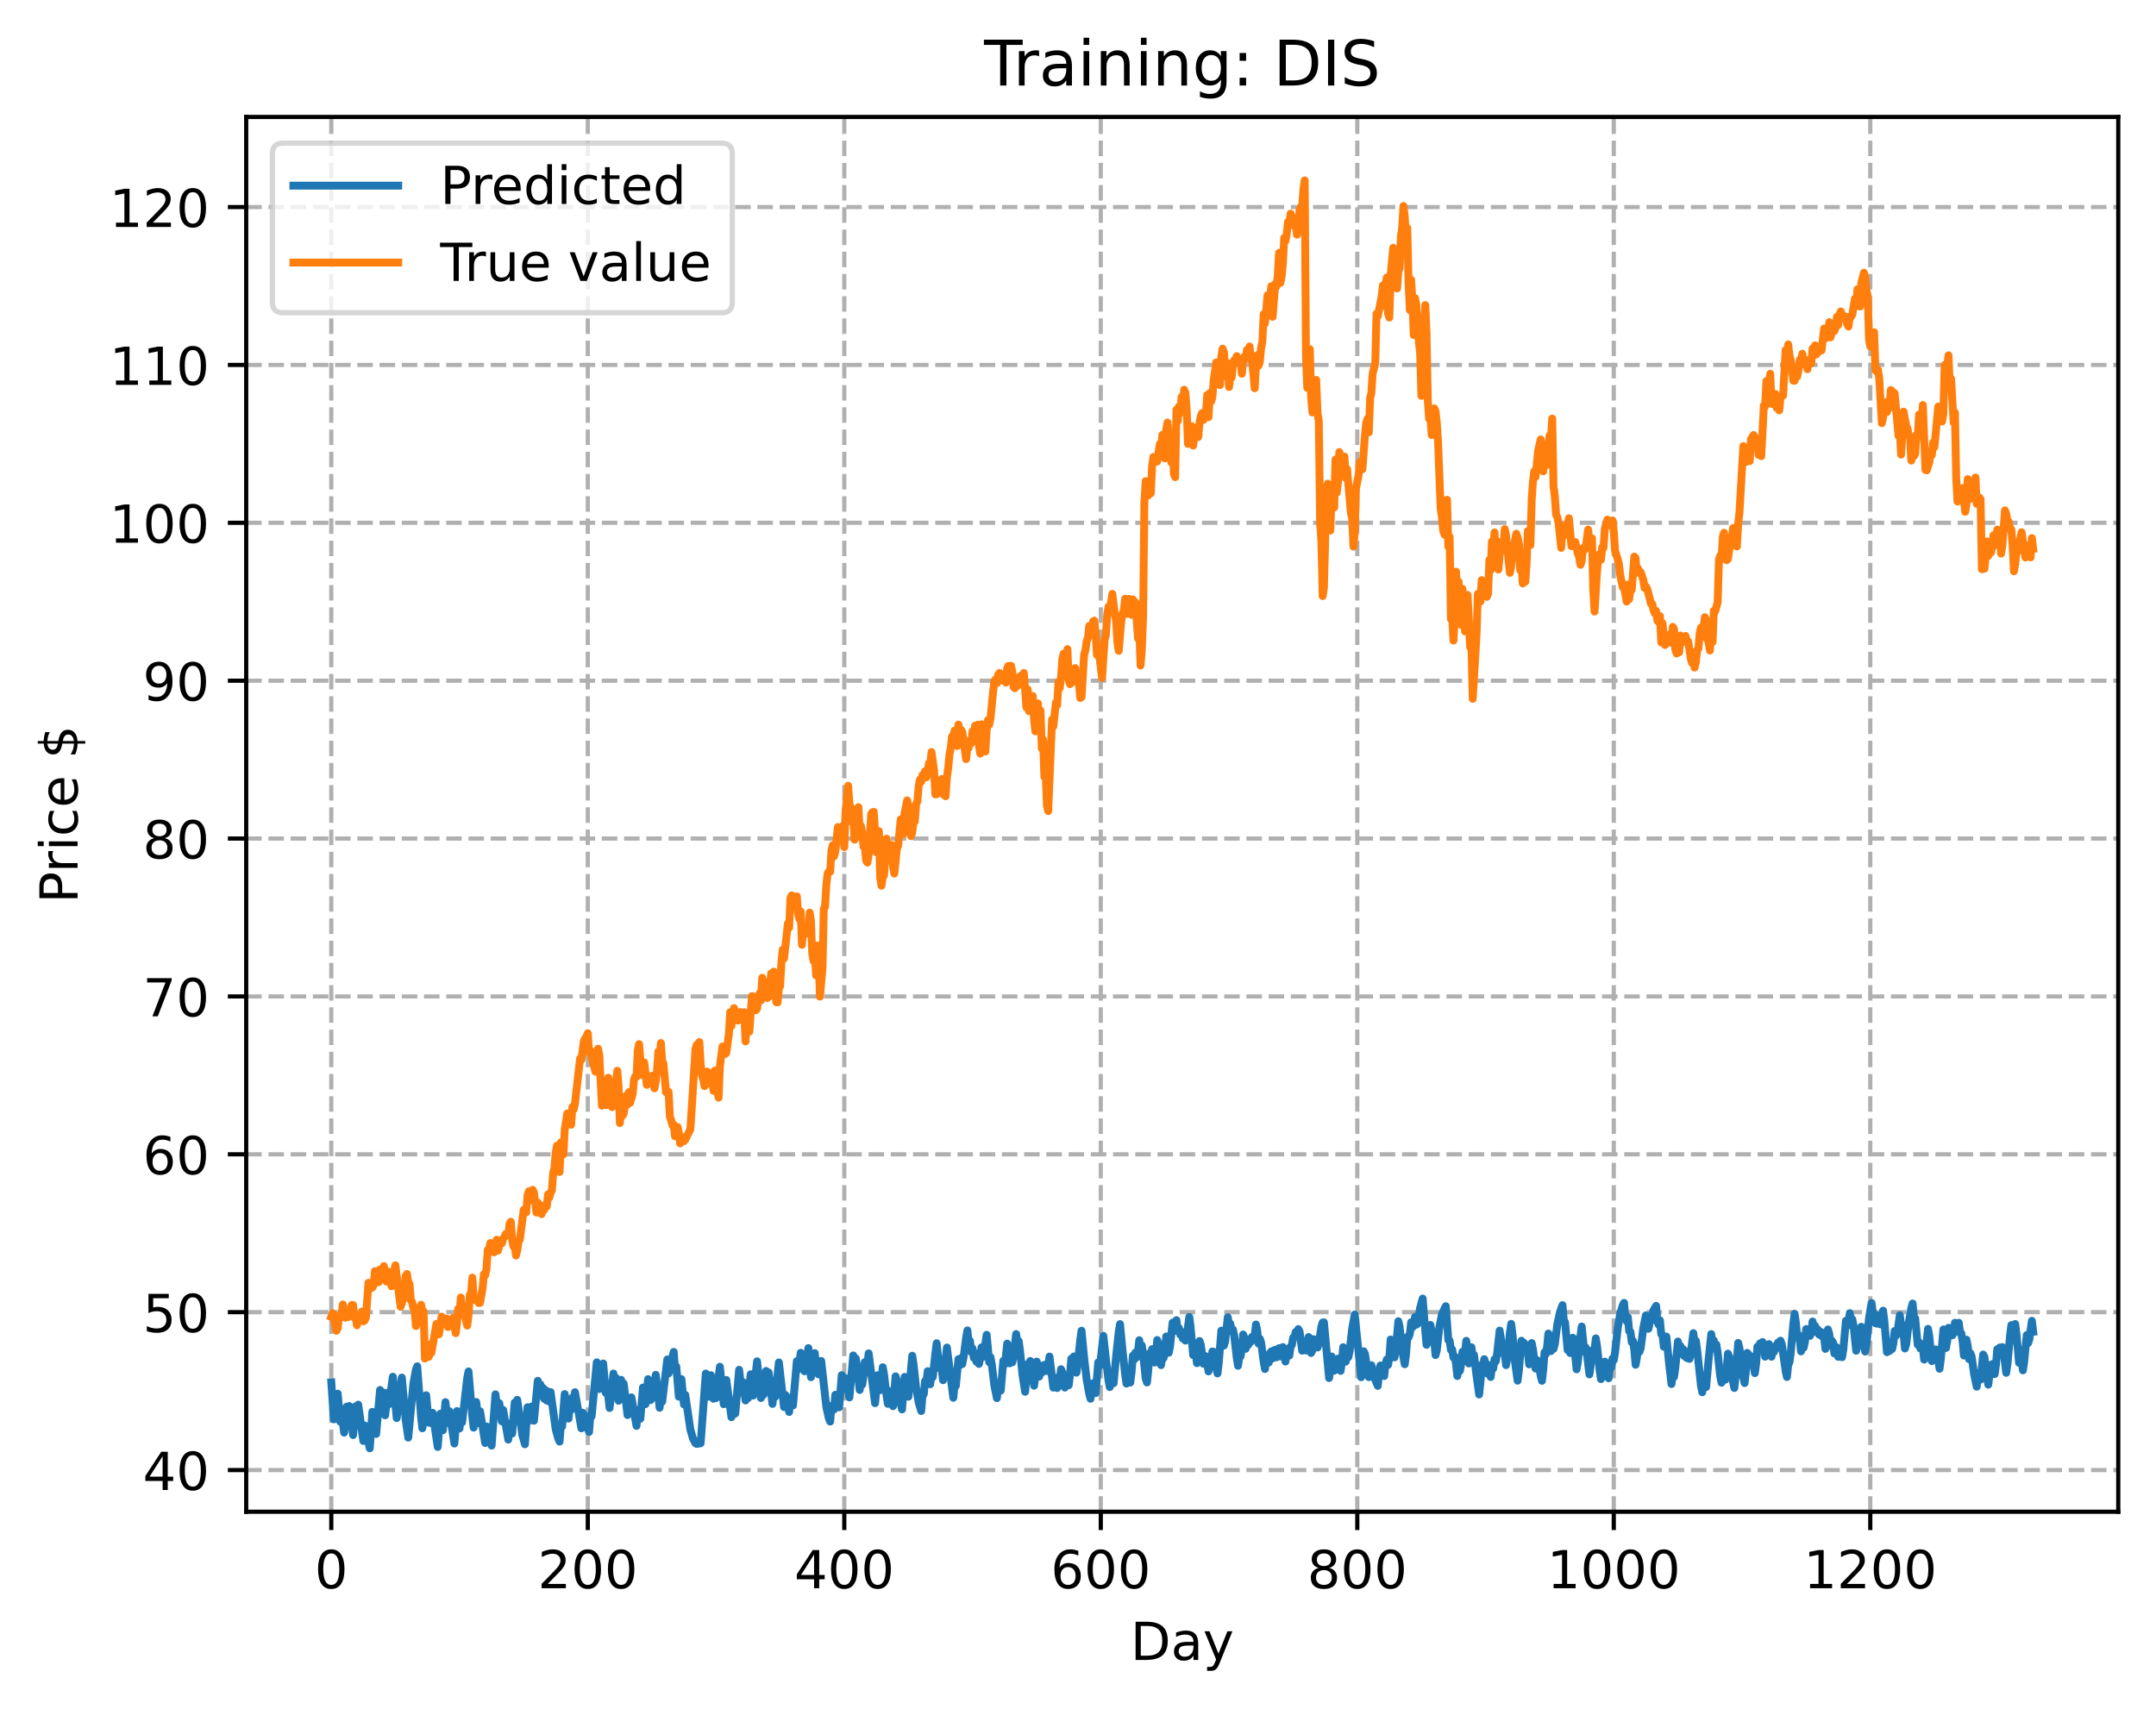 <?xml version="1.0" encoding="utf-8" standalone="no"?>
<!DOCTYPE svg PUBLIC "-//W3C//DTD SVG 1.1//EN"
  "http://www.w3.org/Graphics/SVG/1.1/DTD/svg11.dtd">
<!-- Created with matplotlib (https://matplotlib.org/) -->
<svg height="325.986pt" version="1.1" viewBox="0 0 411.286 325.986" width="411.286pt" xmlns="http://www.w3.org/2000/svg" xmlns:xlink="http://www.w3.org/1999/xlink">
 <defs>
  <style type="text/css">
*{stroke-linecap:butt;stroke-linejoin:round;}
  </style>
 </defs>
 <g id="figure_1">
  <g id="patch_1">
   <path d="M 0 325.986 
L 411.286 325.986 
L 411.286 0 
L 0 0 
z
" style="fill:#ffffff;"/>
  </g>
  <g id="axes_1">
   <g id="patch_2">
    <path d="M 46.966 288.43 
L 404.086 288.43 
L 404.086 22.318 
L 46.966 22.318 
z
" style="fill:#ffffff;"/>
   </g>
   <g id="matplotlib.axis_1">
    <g id="xtick_1">
     <g id="line2d_1">
      <path clip-path="url(#pdbbf26f531)" d="M 63.198 288.43 
L 63.198 22.318 
" style="fill:none;stroke:#b0b0b0;stroke-dasharray:2.96,1.28;stroke-dashoffset:0;stroke-width:0.8;"/>
     </g>
     <g id="line2d_2">
      <defs>
       <path d="M 0 0 
L 0 3.5 
" id="m2681cdf998" style="stroke:#000000;stroke-width:0.8;"/>
      </defs>
      <g>
       <use style="stroke:#000000;stroke-width:0.8;" x="63.198" xlink:href="#m2681cdf998" y="288.43"/>
      </g>
     </g>
     <g id="text_1">
      <!-- 0 -->
      <defs>
       <path d="M 31.781 66.406 
Q 24.172 66.406 20.328 58.906 
Q 16.5 51.422 16.5 36.375 
Q 16.5 21.391 20.328 13.891 
Q 24.172 6.391 31.781 6.391 
Q 39.453 6.391 43.281 13.891 
Q 47.125 21.391 47.125 36.375 
Q 47.125 51.422 43.281 58.906 
Q 39.453 66.406 31.781 66.406 
z
M 31.781 74.219 
Q 44.047 74.219 50.516 64.516 
Q 56.984 54.828 56.984 36.375 
Q 56.984 17.969 50.516 8.266 
Q 44.047 -1.422 31.781 -1.422 
Q 19.531 -1.422 13.062 8.266 
Q 6.594 17.969 6.594 36.375 
Q 6.594 54.828 13.062 64.516 
Q 19.531 74.219 31.781 74.219 
z
" id="DejaVuSans-48"/>
      </defs>
      <g transform="translate(60.017 303.029)scale(0.1 -0.1)">
       <use xlink:href="#DejaVuSans-48"/>
      </g>
     </g>
    </g>
    <g id="xtick_2">
     <g id="line2d_3">
      <path clip-path="url(#pdbbf26f531)" d="M 112.129 288.43 
L 112.129 22.318 
" style="fill:none;stroke:#b0b0b0;stroke-dasharray:2.96,1.28;stroke-dashoffset:0;stroke-width:0.8;"/>
     </g>
     <g id="line2d_4">
      <g>
       <use style="stroke:#000000;stroke-width:0.8;" x="112.129" xlink:href="#m2681cdf998" y="288.43"/>
      </g>
     </g>
     <g id="text_2">
      <!-- 200 -->
      <defs>
       <path d="M 19.188 8.297 
L 53.609 8.297 
L 53.609 0 
L 7.328 0 
L 7.328 8.297 
Q 12.938 14.109 22.625 23.891 
Q 32.328 33.688 34.812 36.531 
Q 39.547 41.844 41.422 45.531 
Q 43.312 49.219 43.312 52.781 
Q 43.312 58.594 39.234 62.25 
Q 35.156 65.922 28.609 65.922 
Q 23.969 65.922 18.812 64.312 
Q 13.672 62.703 7.812 59.422 
L 7.812 69.391 
Q 13.766 71.781 18.938 73 
Q 24.125 74.219 28.422 74.219 
Q 39.75 74.219 46.484 68.547 
Q 53.219 62.891 53.219 53.422 
Q 53.219 48.922 51.531 44.891 
Q 49.859 40.875 45.406 35.406 
Q 44.188 33.984 37.641 27.219 
Q 31.109 20.453 19.188 8.297 
z
" id="DejaVuSans-50"/>
      </defs>
      <g transform="translate(102.585 303.029)scale(0.1 -0.1)">
       <use xlink:href="#DejaVuSans-50"/>
       <use x="63.623" xlink:href="#DejaVuSans-48"/>
       <use x="127.246" xlink:href="#DejaVuSans-48"/>
      </g>
     </g>
    </g>
    <g id="xtick_3">
     <g id="line2d_5">
      <path clip-path="url(#pdbbf26f531)" d="M 161.06 288.43 
L 161.06 22.318 
" style="fill:none;stroke:#b0b0b0;stroke-dasharray:2.96,1.28;stroke-dashoffset:0;stroke-width:0.8;"/>
     </g>
     <g id="line2d_6">
      <g>
       <use style="stroke:#000000;stroke-width:0.8;" x="161.06" xlink:href="#m2681cdf998" y="288.43"/>
      </g>
     </g>
     <g id="text_3">
      <!-- 400 -->
      <defs>
       <path d="M 37.797 64.312 
L 12.891 25.391 
L 37.797 25.391 
z
M 35.203 72.906 
L 47.609 72.906 
L 47.609 25.391 
L 58.016 25.391 
L 58.016 17.188 
L 47.609 17.188 
L 47.609 0 
L 37.797 0 
L 37.797 17.188 
L 4.891 17.188 
L 4.891 26.703 
z
" id="DejaVuSans-52"/>
      </defs>
      <g transform="translate(151.516 303.029)scale(0.1 -0.1)">
       <use xlink:href="#DejaVuSans-52"/>
       <use x="63.623" xlink:href="#DejaVuSans-48"/>
       <use x="127.246" xlink:href="#DejaVuSans-48"/>
      </g>
     </g>
    </g>
    <g id="xtick_4">
     <g id="line2d_7">
      <path clip-path="url(#pdbbf26f531)" d="M 209.99 288.43 
L 209.99 22.318 
" style="fill:none;stroke:#b0b0b0;stroke-dasharray:2.96,1.28;stroke-dashoffset:0;stroke-width:0.8;"/>
     </g>
     <g id="line2d_8">
      <g>
       <use style="stroke:#000000;stroke-width:0.8;" x="209.99" xlink:href="#m2681cdf998" y="288.43"/>
      </g>
     </g>
     <g id="text_4">
      <!-- 600 -->
      <defs>
       <path d="M 33.016 40.375 
Q 26.375 40.375 22.484 35.828 
Q 18.609 31.297 18.609 23.391 
Q 18.609 15.531 22.484 10.953 
Q 26.375 6.391 33.016 6.391 
Q 39.656 6.391 43.531 10.953 
Q 47.406 15.531 47.406 23.391 
Q 47.406 31.297 43.531 35.828 
Q 39.656 40.375 33.016 40.375 
z
M 52.594 71.297 
L 52.594 62.312 
Q 48.875 64.062 45.094 64.984 
Q 41.312 65.922 37.594 65.922 
Q 27.828 65.922 22.672 59.328 
Q 17.531 52.734 16.797 39.406 
Q 19.672 43.656 24.016 45.922 
Q 28.375 48.188 33.594 48.188 
Q 44.578 48.188 50.953 41.516 
Q 57.328 34.859 57.328 23.391 
Q 57.328 12.156 50.688 5.359 
Q 44.047 -1.422 33.016 -1.422 
Q 20.359 -1.422 13.672 8.266 
Q 6.984 17.969 6.984 36.375 
Q 6.984 53.656 15.188 63.938 
Q 23.391 74.219 37.203 74.219 
Q 40.922 74.219 44.703 73.484 
Q 48.484 72.75 52.594 71.297 
z
" id="DejaVuSans-54"/>
      </defs>
      <g transform="translate(200.446 303.029)scale(0.1 -0.1)">
       <use xlink:href="#DejaVuSans-54"/>
       <use x="63.623" xlink:href="#DejaVuSans-48"/>
       <use x="127.246" xlink:href="#DejaVuSans-48"/>
      </g>
     </g>
    </g>
    <g id="xtick_5">
     <g id="line2d_9">
      <path clip-path="url(#pdbbf26f531)" d="M 258.921 288.43 
L 258.921 22.318 
" style="fill:none;stroke:#b0b0b0;stroke-dasharray:2.96,1.28;stroke-dashoffset:0;stroke-width:0.8;"/>
     </g>
     <g id="line2d_10">
      <g>
       <use style="stroke:#000000;stroke-width:0.8;" x="258.921" xlink:href="#m2681cdf998" y="288.43"/>
      </g>
     </g>
     <g id="text_5">
      <!-- 800 -->
      <defs>
       <path d="M 31.781 34.625 
Q 24.75 34.625 20.719 30.859 
Q 16.703 27.094 16.703 20.516 
Q 16.703 13.922 20.719 10.156 
Q 24.75 6.391 31.781 6.391 
Q 38.812 6.391 42.859 10.172 
Q 46.922 13.969 46.922 20.516 
Q 46.922 27.094 42.891 30.859 
Q 38.875 34.625 31.781 34.625 
z
M 21.922 38.812 
Q 15.578 40.375 12.031 44.719 
Q 8.5 49.078 8.5 55.328 
Q 8.5 64.062 14.719 69.141 
Q 20.953 74.219 31.781 74.219 
Q 42.672 74.219 48.875 69.141 
Q 55.078 64.062 55.078 55.328 
Q 55.078 49.078 51.531 44.719 
Q 48 40.375 41.703 38.812 
Q 48.828 37.156 52.797 32.312 
Q 56.781 27.484 56.781 20.516 
Q 56.781 9.906 50.312 4.234 
Q 43.844 -1.422 31.781 -1.422 
Q 19.734 -1.422 13.25 4.234 
Q 6.781 9.906 6.781 20.516 
Q 6.781 27.484 10.781 32.312 
Q 14.797 37.156 21.922 38.812 
z
M 18.312 54.391 
Q 18.312 48.734 21.844 45.562 
Q 25.391 42.391 31.781 42.391 
Q 38.141 42.391 41.719 45.562 
Q 45.312 48.734 45.312 54.391 
Q 45.312 60.062 41.719 63.234 
Q 38.141 66.406 31.781 66.406 
Q 25.391 66.406 21.844 63.234 
Q 18.312 60.062 18.312 54.391 
z
" id="DejaVuSans-56"/>
      </defs>
      <g transform="translate(249.377 303.029)scale(0.1 -0.1)">
       <use xlink:href="#DejaVuSans-56"/>
       <use x="63.623" xlink:href="#DejaVuSans-48"/>
       <use x="127.246" xlink:href="#DejaVuSans-48"/>
      </g>
     </g>
    </g>
    <g id="xtick_6">
     <g id="line2d_11">
      <path clip-path="url(#pdbbf26f531)" d="M 307.851 288.43 
L 307.851 22.318 
" style="fill:none;stroke:#b0b0b0;stroke-dasharray:2.96,1.28;stroke-dashoffset:0;stroke-width:0.8;"/>
     </g>
     <g id="line2d_12">
      <g>
       <use style="stroke:#000000;stroke-width:0.8;" x="307.851" xlink:href="#m2681cdf998" y="288.43"/>
      </g>
     </g>
     <g id="text_6">
      <!-- 1000 -->
      <defs>
       <path d="M 12.406 8.297 
L 28.516 8.297 
L 28.516 63.922 
L 10.984 60.406 
L 10.984 69.391 
L 28.422 72.906 
L 38.281 72.906 
L 38.281 8.297 
L 54.391 8.297 
L 54.391 0 
L 12.406 0 
z
" id="DejaVuSans-49"/>
      </defs>
      <g transform="translate(295.126 303.029)scale(0.1 -0.1)">
       <use xlink:href="#DejaVuSans-49"/>
       <use x="63.623" xlink:href="#DejaVuSans-48"/>
       <use x="127.246" xlink:href="#DejaVuSans-48"/>
       <use x="190.869" xlink:href="#DejaVuSans-48"/>
      </g>
     </g>
    </g>
    <g id="xtick_7">
     <g id="line2d_13">
      <path clip-path="url(#pdbbf26f531)" d="M 356.782 288.43 
L 356.782 22.318 
" style="fill:none;stroke:#b0b0b0;stroke-dasharray:2.96,1.28;stroke-dashoffset:0;stroke-width:0.8;"/>
     </g>
     <g id="line2d_14">
      <g>
       <use style="stroke:#000000;stroke-width:0.8;" x="356.782" xlink:href="#m2681cdf998" y="288.43"/>
      </g>
     </g>
     <g id="text_7">
      <!-- 1200 -->
      <g transform="translate(344.057 303.029)scale(0.1 -0.1)">
       <use xlink:href="#DejaVuSans-49"/>
       <use x="63.623" xlink:href="#DejaVuSans-50"/>
       <use x="127.246" xlink:href="#DejaVuSans-48"/>
       <use x="190.869" xlink:href="#DejaVuSans-48"/>
      </g>
     </g>
    </g>
    <g id="text_8">
     <!-- Day -->
     <defs>
      <path d="M 19.672 64.797 
L 19.672 8.109 
L 31.594 8.109 
Q 46.688 8.109 53.688 14.938 
Q 60.688 21.781 60.688 36.531 
Q 60.688 51.172 53.688 57.984 
Q 46.688 64.797 31.594 64.797 
z
M 9.812 72.906 
L 30.078 72.906 
Q 51.266 72.906 61.172 64.094 
Q 71.094 55.281 71.094 36.531 
Q 71.094 17.672 61.125 8.828 
Q 51.172 0 30.078 0 
L 9.812 0 
z
" id="DejaVuSans-68"/>
      <path d="M 34.281 27.484 
Q 23.391 27.484 19.188 25 
Q 14.984 22.516 14.984 16.5 
Q 14.984 11.719 18.141 8.906 
Q 21.297 6.109 26.703 6.109 
Q 34.188 6.109 38.703 11.406 
Q 43.219 16.703 43.219 25.484 
L 43.219 27.484 
z
M 52.203 31.203 
L 52.203 0 
L 43.219 0 
L 43.219 8.297 
Q 40.141 3.328 35.547 0.953 
Q 30.953 -1.422 24.312 -1.422 
Q 15.922 -1.422 10.953 3.297 
Q 6 8.016 6 15.922 
Q 6 25.141 12.172 29.828 
Q 18.359 34.516 30.609 34.516 
L 43.219 34.516 
L 43.219 35.406 
Q 43.219 41.609 39.141 45 
Q 35.062 48.391 27.688 48.391 
Q 23 48.391 18.547 47.266 
Q 14.109 46.141 10.016 43.891 
L 10.016 52.203 
Q 14.938 54.109 19.578 55.047 
Q 24.219 56 28.609 56 
Q 40.484 56 46.344 49.844 
Q 52.203 43.703 52.203 31.203 
z
" id="DejaVuSans-97"/>
      <path d="M 32.172 -5.078 
Q 28.375 -14.844 24.75 -17.812 
Q 21.141 -20.797 15.094 -20.797 
L 7.906 -20.797 
L 7.906 -13.281 
L 13.188 -13.281 
Q 16.891 -13.281 18.938 -11.516 
Q 21 -9.766 23.484 -3.219 
L 25.094 0.875 
L 2.984 54.688 
L 12.5 54.688 
L 29.594 11.922 
L 46.688 54.688 
L 56.203 54.688 
z
" id="DejaVuSans-121"/>
     </defs>
     <g transform="translate(215.652 316.707)scale(0.1 -0.1)">
      <use xlink:href="#DejaVuSans-68"/>
      <use x="77.002" xlink:href="#DejaVuSans-97"/>
      <use x="138.281" xlink:href="#DejaVuSans-121"/>
     </g>
    </g>
   </g>
   <g id="matplotlib.axis_2">
    <g id="ytick_1">
     <g id="line2d_15">
      <path clip-path="url(#pdbbf26f531)" d="M 46.966 280.477 
L 404.086 280.477 
" style="fill:none;stroke:#b0b0b0;stroke-dasharray:2.96,1.28;stroke-dashoffset:0;stroke-width:0.8;"/>
     </g>
     <g id="line2d_16">
      <defs>
       <path d="M 0 0 
L -3.5 0 
" id="m4b81227f92" style="stroke:#000000;stroke-width:0.8;"/>
      </defs>
      <g>
       <use style="stroke:#000000;stroke-width:0.8;" x="46.966" xlink:href="#m4b81227f92" y="280.477"/>
      </g>
     </g>
     <g id="text_9">
      <!-- 40 -->
      <g transform="translate(27.241 284.277)scale(0.1 -0.1)">
       <use xlink:href="#DejaVuSans-52"/>
       <use x="63.623" xlink:href="#DejaVuSans-48"/>
      </g>
     </g>
    </g>
    <g id="ytick_2">
     <g id="line2d_17">
      <path clip-path="url(#pdbbf26f531)" d="M 46.966 250.356 
L 404.086 250.356 
" style="fill:none;stroke:#b0b0b0;stroke-dasharray:2.96,1.28;stroke-dashoffset:0;stroke-width:0.8;"/>
     </g>
     <g id="line2d_18">
      <g>
       <use style="stroke:#000000;stroke-width:0.8;" x="46.966" xlink:href="#m4b81227f92" y="250.356"/>
      </g>
     </g>
     <g id="text_10">
      <!-- 50 -->
      <defs>
       <path d="M 10.797 72.906 
L 49.516 72.906 
L 49.516 64.594 
L 19.828 64.594 
L 19.828 46.734 
Q 21.969 47.469 24.109 47.828 
Q 26.266 48.188 28.422 48.188 
Q 40.625 48.188 47.75 41.5 
Q 54.891 34.812 54.891 23.391 
Q 54.891 11.625 47.562 5.094 
Q 40.234 -1.422 26.906 -1.422 
Q 22.312 -1.422 17.547 -0.641 
Q 12.797 0.141 7.719 1.703 
L 7.719 11.625 
Q 12.109 9.234 16.797 8.062 
Q 21.484 6.891 26.703 6.891 
Q 35.156 6.891 40.078 11.328 
Q 45.016 15.766 45.016 23.391 
Q 45.016 31 40.078 35.438 
Q 35.156 39.891 26.703 39.891 
Q 22.75 39.891 18.812 39.016 
Q 14.891 38.141 10.797 36.281 
z
" id="DejaVuSans-53"/>
      </defs>
      <g transform="translate(27.241 254.155)scale(0.1 -0.1)">
       <use xlink:href="#DejaVuSans-53"/>
       <use x="63.623" xlink:href="#DejaVuSans-48"/>
      </g>
     </g>
    </g>
    <g id="ytick_3">
     <g id="line2d_19">
      <path clip-path="url(#pdbbf26f531)" d="M 46.966 220.234 
L 404.086 220.234 
" style="fill:none;stroke:#b0b0b0;stroke-dasharray:2.96,1.28;stroke-dashoffset:0;stroke-width:0.8;"/>
     </g>
     <g id="line2d_20">
      <g>
       <use style="stroke:#000000;stroke-width:0.8;" x="46.966" xlink:href="#m4b81227f92" y="220.234"/>
      </g>
     </g>
     <g id="text_11">
      <!-- 60 -->
      <g transform="translate(27.241 224.033)scale(0.1 -0.1)">
       <use xlink:href="#DejaVuSans-54"/>
       <use x="63.623" xlink:href="#DejaVuSans-48"/>
      </g>
     </g>
    </g>
    <g id="ytick_4">
     <g id="line2d_21">
      <path clip-path="url(#pdbbf26f531)" d="M 46.966 190.113 
L 404.086 190.113 
" style="fill:none;stroke:#b0b0b0;stroke-dasharray:2.96,1.28;stroke-dashoffset:0;stroke-width:0.8;"/>
     </g>
     <g id="line2d_22">
      <g>
       <use style="stroke:#000000;stroke-width:0.8;" x="46.966" xlink:href="#m4b81227f92" y="190.113"/>
      </g>
     </g>
     <g id="text_12">
      <!-- 70 -->
      <defs>
       <path d="M 8.203 72.906 
L 55.078 72.906 
L 55.078 68.703 
L 28.609 0 
L 18.312 0 
L 43.219 64.594 
L 8.203 64.594 
z
" id="DejaVuSans-55"/>
      </defs>
      <g transform="translate(27.241 193.912)scale(0.1 -0.1)">
       <use xlink:href="#DejaVuSans-55"/>
       <use x="63.623" xlink:href="#DejaVuSans-48"/>
      </g>
     </g>
    </g>
    <g id="ytick_5">
     <g id="line2d_23">
      <path clip-path="url(#pdbbf26f531)" d="M 46.966 159.991 
L 404.086 159.991 
" style="fill:none;stroke:#b0b0b0;stroke-dasharray:2.96,1.28;stroke-dashoffset:0;stroke-width:0.8;"/>
     </g>
     <g id="line2d_24">
      <g>
       <use style="stroke:#000000;stroke-width:0.8;" x="46.966" xlink:href="#m4b81227f92" y="159.991"/>
      </g>
     </g>
     <g id="text_13">
      <!-- 80 -->
      <g transform="translate(27.241 163.79)scale(0.1 -0.1)">
       <use xlink:href="#DejaVuSans-56"/>
       <use x="63.623" xlink:href="#DejaVuSans-48"/>
      </g>
     </g>
    </g>
    <g id="ytick_6">
     <g id="line2d_25">
      <path clip-path="url(#pdbbf26f531)" d="M 46.966 129.869 
L 404.086 129.869 
" style="fill:none;stroke:#b0b0b0;stroke-dasharray:2.96,1.28;stroke-dashoffset:0;stroke-width:0.8;"/>
     </g>
     <g id="line2d_26">
      <g>
       <use style="stroke:#000000;stroke-width:0.8;" x="46.966" xlink:href="#m4b81227f92" y="129.869"/>
      </g>
     </g>
     <g id="text_14">
      <!-- 90 -->
      <defs>
       <path d="M 10.984 1.516 
L 10.984 10.5 
Q 14.703 8.734 18.5 7.812 
Q 22.312 6.891 25.984 6.891 
Q 35.75 6.891 40.891 13.453 
Q 46.047 20.016 46.781 33.406 
Q 43.953 29.203 39.594 26.953 
Q 35.25 24.703 29.984 24.703 
Q 19.047 24.703 12.672 31.312 
Q 6.297 37.938 6.297 49.422 
Q 6.297 60.641 12.938 67.422 
Q 19.578 74.219 30.609 74.219 
Q 43.266 74.219 49.922 64.516 
Q 56.594 54.828 56.594 36.375 
Q 56.594 19.141 48.406 8.859 
Q 40.234 -1.422 26.422 -1.422 
Q 22.703 -1.422 18.891 -0.688 
Q 15.094 0.047 10.984 1.516 
z
M 30.609 32.422 
Q 37.25 32.422 41.125 36.953 
Q 45.016 41.5 45.016 49.422 
Q 45.016 57.281 41.125 61.844 
Q 37.25 66.406 30.609 66.406 
Q 23.969 66.406 20.094 61.844 
Q 16.219 57.281 16.219 49.422 
Q 16.219 41.5 20.094 36.953 
Q 23.969 32.422 30.609 32.422 
z
" id="DejaVuSans-57"/>
      </defs>
      <g transform="translate(27.241 133.669)scale(0.1 -0.1)">
       <use xlink:href="#DejaVuSans-57"/>
       <use x="63.623" xlink:href="#DejaVuSans-48"/>
      </g>
     </g>
    </g>
    <g id="ytick_7">
     <g id="line2d_27">
      <path clip-path="url(#pdbbf26f531)" d="M 46.966 99.748 
L 404.086 99.748 
" style="fill:none;stroke:#b0b0b0;stroke-dasharray:2.96,1.28;stroke-dashoffset:0;stroke-width:0.8;"/>
     </g>
     <g id="line2d_28">
      <g>
       <use style="stroke:#000000;stroke-width:0.8;" x="46.966" xlink:href="#m4b81227f92" y="99.748"/>
      </g>
     </g>
     <g id="text_15">
      <!-- 100 -->
      <g transform="translate(20.878 103.547)scale(0.1 -0.1)">
       <use xlink:href="#DejaVuSans-49"/>
       <use x="63.623" xlink:href="#DejaVuSans-48"/>
       <use x="127.246" xlink:href="#DejaVuSans-48"/>
      </g>
     </g>
    </g>
    <g id="ytick_8">
     <g id="line2d_29">
      <path clip-path="url(#pdbbf26f531)" d="M 46.966 69.626 
L 404.086 69.626 
" style="fill:none;stroke:#b0b0b0;stroke-dasharray:2.96,1.28;stroke-dashoffset:0;stroke-width:0.8;"/>
     </g>
     <g id="line2d_30">
      <g>
       <use style="stroke:#000000;stroke-width:0.8;" x="46.966" xlink:href="#m4b81227f92" y="69.626"/>
      </g>
     </g>
     <g id="text_16">
      <!-- 110 -->
      <g transform="translate(20.878 73.425)scale(0.1 -0.1)">
       <use xlink:href="#DejaVuSans-49"/>
       <use x="63.623" xlink:href="#DejaVuSans-49"/>
       <use x="127.246" xlink:href="#DejaVuSans-48"/>
      </g>
     </g>
    </g>
    <g id="ytick_9">
     <g id="line2d_31">
      <path clip-path="url(#pdbbf26f531)" d="M 46.966 39.505 
L 404.086 39.505 
" style="fill:none;stroke:#b0b0b0;stroke-dasharray:2.96,1.28;stroke-dashoffset:0;stroke-width:0.8;"/>
     </g>
     <g id="line2d_32">
      <g>
       <use style="stroke:#000000;stroke-width:0.8;" x="46.966" xlink:href="#m4b81227f92" y="39.505"/>
      </g>
     </g>
     <g id="text_17">
      <!-- 120 -->
      <g transform="translate(20.878 43.304)scale(0.1 -0.1)">
       <use xlink:href="#DejaVuSans-49"/>
       <use x="63.623" xlink:href="#DejaVuSans-50"/>
       <use x="127.246" xlink:href="#DejaVuSans-48"/>
      </g>
     </g>
    </g>
    <g id="text_18">
     <!-- Price $ -->
     <defs>
      <path d="M 19.672 64.797 
L 19.672 37.406 
L 32.078 37.406 
Q 38.969 37.406 42.719 40.969 
Q 46.484 44.531 46.484 51.125 
Q 46.484 57.672 42.719 61.234 
Q 38.969 64.797 32.078 64.797 
z
M 9.812 72.906 
L 32.078 72.906 
Q 44.344 72.906 50.609 67.359 
Q 56.891 61.812 56.891 51.125 
Q 56.891 40.328 50.609 34.812 
Q 44.344 29.297 32.078 29.297 
L 19.672 29.297 
L 19.672 0 
L 9.812 0 
z
" id="DejaVuSans-80"/>
      <path d="M 41.109 46.297 
Q 39.594 47.172 37.812 47.578 
Q 36.031 48 33.891 48 
Q 26.266 48 22.188 43.047 
Q 18.109 38.094 18.109 28.812 
L 18.109 0 
L 9.078 0 
L 9.078 54.688 
L 18.109 54.688 
L 18.109 46.188 
Q 20.953 51.172 25.484 53.578 
Q 30.031 56 36.531 56 
Q 37.453 56 38.578 55.875 
Q 39.703 55.766 41.062 55.516 
z
" id="DejaVuSans-114"/>
      <path d="M 9.422 54.688 
L 18.406 54.688 
L 18.406 0 
L 9.422 0 
z
M 9.422 75.984 
L 18.406 75.984 
L 18.406 64.594 
L 9.422 64.594 
z
" id="DejaVuSans-105"/>
      <path d="M 48.781 52.594 
L 48.781 44.188 
Q 44.969 46.297 41.141 47.344 
Q 37.312 48.391 33.406 48.391 
Q 24.656 48.391 19.812 42.844 
Q 14.984 37.312 14.984 27.297 
Q 14.984 17.281 19.812 11.734 
Q 24.656 6.203 33.406 6.203 
Q 37.312 6.203 41.141 7.25 
Q 44.969 8.297 48.781 10.406 
L 48.781 2.094 
Q 45.016 0.344 40.984 -0.531 
Q 36.969 -1.422 32.422 -1.422 
Q 20.062 -1.422 12.781 6.344 
Q 5.516 14.109 5.516 27.297 
Q 5.516 40.672 12.859 48.328 
Q 20.219 56 33.016 56 
Q 37.156 56 41.109 55.141 
Q 45.062 54.297 48.781 52.594 
z
" id="DejaVuSans-99"/>
      <path d="M 56.203 29.594 
L 56.203 25.203 
L 14.891 25.203 
Q 15.484 15.922 20.484 11.062 
Q 25.484 6.203 34.422 6.203 
Q 39.594 6.203 44.453 7.469 
Q 49.312 8.734 54.109 11.281 
L 54.109 2.781 
Q 49.266 0.734 44.188 -0.344 
Q 39.109 -1.422 33.891 -1.422 
Q 20.797 -1.422 13.156 6.188 
Q 5.516 13.812 5.516 26.812 
Q 5.516 40.234 12.766 48.109 
Q 20.016 56 32.328 56 
Q 43.359 56 49.781 48.891 
Q 56.203 41.797 56.203 29.594 
z
M 47.219 32.234 
Q 47.125 39.594 43.094 43.984 
Q 39.062 48.391 32.422 48.391 
Q 24.906 48.391 20.391 44.141 
Q 15.875 39.891 15.188 32.172 
z
" id="DejaVuSans-101"/>
      <path id="DejaVuSans-32"/>
      <path d="M 33.797 -14.703 
L 28.906 -14.703 
L 28.859 0 
Q 23.734 0.094 18.609 1.188 
Q 13.484 2.297 8.297 4.5 
L 8.297 13.281 
Q 13.281 10.156 18.375 8.562 
Q 23.484 6.984 28.906 6.938 
L 28.906 29.203 
Q 18.109 30.953 13.203 35.156 
Q 8.297 39.359 8.297 46.688 
Q 8.297 54.641 13.625 59.219 
Q 18.953 63.812 28.906 64.5 
L 28.906 75.984 
L 33.797 75.984 
L 33.797 64.656 
Q 38.328 64.453 42.578 63.688 
Q 46.828 62.938 50.875 61.625 
L 50.875 53.078 
Q 46.828 55.125 42.547 56.25 
Q 38.281 57.375 33.797 57.562 
L 33.797 36.719 
Q 44.875 35.016 50.094 30.609 
Q 55.328 26.219 55.328 18.609 
Q 55.328 10.359 49.781 5.594 
Q 44.234 0.828 33.797 0.094 
z
M 28.906 37.594 
L 28.906 57.625 
Q 23.25 56.984 20.266 54.391 
Q 17.281 51.812 17.281 47.516 
Q 17.281 43.312 20.031 40.969 
Q 22.797 38.625 28.906 37.594 
z
M 33.797 28.219 
L 33.797 7.078 
Q 39.984 7.906 43.141 10.594 
Q 46.297 13.281 46.297 17.672 
Q 46.297 21.969 43.281 24.5 
Q 40.281 27.047 33.797 28.219 
z
" id="DejaVuSans-36"/>
     </defs>
     <g transform="translate(14.798 172.342)rotate(-90)scale(0.1 -0.1)">
      <use xlink:href="#DejaVuSans-80"/>
      <use x="58.553" xlink:href="#DejaVuSans-114"/>
      <use x="99.666" xlink:href="#DejaVuSans-105"/>
      <use x="127.449" xlink:href="#DejaVuSans-99"/>
      <use x="182.43" xlink:href="#DejaVuSans-101"/>
      <use x="243.953" xlink:href="#DejaVuSans-32"/>
      <use x="275.74" xlink:href="#DejaVuSans-36"/>
     </g>
    </g>
   </g>
   <g id="line2d_33">
    <path clip-path="url(#pdbbf26f531)" d="M 63.198 263.75 
L 63.688 270.804 
L 64.422 265.901 
L 64.911 271.258 
L 65.156 269.311 
L 65.645 273.34 
L 66.134 268.38 
L 66.379 270.276 
L 66.623 268.259 
L 67.357 273.803 
L 67.847 268.307 
L 68.091 270.101 
L 68.336 268 
L 69.315 274.934 
L 69.559 271.967 
L 70.538 276.334 
L 71.027 269.374 
L 71.517 272.194 
L 71.761 273.593 
L 72.495 265.198 
L 72.74 267.401 
L 72.984 265.608 
L 73.474 270.034 
L 73.963 265.725 
L 74.208 267.921 
L 74.942 262.671 
L 75.676 270.567 
L 76.654 262.834 
L 77.388 270.931 
L 77.878 274.289 
L 78.856 263.97 
L 79.345 261.323 
L 79.59 260.678 
L 80.324 270.284 
L 80.569 272.509 
L 81.303 266.194 
L 81.792 271.44 
L 82.037 269.61 
L 82.281 271.53 
L 82.526 269.554 
L 83.505 276.078 
L 83.994 269.729 
L 84.483 272.899 
L 84.972 267.521 
L 85.462 271.502 
L 85.706 269.232 
L 86.685 275.417 
L 87.174 269.216 
L 87.664 272.552 
L 87.908 269.963 
L 88.153 271.373 
L 89.132 262.883 
L 89.376 261.659 
L 90.11 270.345 
L 90.355 272.387 
L 90.844 267.485 
L 91.333 271.528 
L 91.578 269.253 
L 92.557 275.317 
L 92.801 272.158 
L 93.046 272.887 
L 93.535 275.021 
L 93.78 275.812 
L 94.514 266.029 
L 95.003 269.913 
L 95.248 267.718 
L 95.737 271.196 
L 95.982 269.014 
L 96.96 274.67 
L 97.205 271.594 
L 97.45 272.311 
L 97.694 273.525 
L 98.184 267.603 
L 98.428 269.127 
L 98.673 267.081 
L 99.652 273.847 
L 100.141 275.557 
L 100.63 268.491 
L 101.12 271.02 
L 101.364 268.368 
L 101.854 271.071 
L 102.587 263.446 
L 102.832 265.661 
L 103.077 264.124 
L 103.321 266.327 
L 103.566 264.794 
L 103.811 266.888 
L 104.055 265.21 
L 104.3 267.219 
L 104.545 265.507 
L 104.789 267.412 
L 105.034 265.595 
L 106.013 272.749 
L 106.502 274.504 
L 106.747 275.048 
L 106.991 271.811 
L 107.236 272.172 
L 107.725 265.979 
L 108.459 270.66 
L 108.704 268.068 
L 108.948 268.985 
L 109.193 266.637 
L 109.438 267.818 
L 109.682 265.62 
L 110.906 272.52 
L 111.15 269.541 
L 111.395 269.927 
L 111.884 271.938 
L 112.374 273.217 
L 112.618 270.055 
L 112.863 270.221 
L 113.842 259.923 
L 114.331 265.022 
L 115.065 260.138 
L 115.554 265.744 
L 115.799 264.38 
L 116.288 268.64 
L 117.022 262.057 
L 117.267 264.326 
L 117.511 262.901 
L 118.001 267.263 
L 118.49 263.26 
L 118.735 265.359 
L 118.979 263.971 
L 119.713 269.988 
L 119.958 267.729 
L 120.203 268.813 
L 120.447 266.601 
L 121.426 272.054 
L 121.67 269.085 
L 121.915 269.585 
L 122.16 270.692 
L 122.649 264.73 
L 122.894 266.013 
L 123.138 267.911 
L 123.628 263.129 
L 124.117 267.122 
L 124.362 265.15 
L 124.606 266.618 
L 125.096 262.311 
L 125.83 268.595 
L 126.074 266.316 
L 126.319 267.435 
L 127.297 259.375 
L 127.542 262.049 
L 127.787 261.18 
L 128.276 258.825 
L 128.521 257.932 
L 128.765 261.212 
L 129.01 260.727 
L 129.499 266.489 
L 129.989 263.13 
L 130.478 267.962 
L 130.723 266.126 
L 131.701 272.754 
L 132.191 274.469 
L 132.68 275.39 
L 132.924 275.493 
L 133.658 275.364 
L 134.637 262.057 
L 135.126 266.485 
L 135.616 262.376 
L 136.105 266.874 
L 136.35 265.113 
L 136.594 266.751 
L 137.328 260.762 
L 138.062 267.921 
L 138.551 263.285 
L 139.53 270.394 
L 139.775 267.745 
L 140.019 268.396 
L 140.264 269.697 
L 140.998 261.347 
L 141.487 265.493 
L 141.732 263.701 
L 142.221 267.203 
L 142.466 265.297 
L 142.711 266.754 
L 143.2 262.2 
L 143.689 266.269 
L 144.423 259.723 
L 145.157 266.737 
L 145.402 264.801 
L 145.646 266.124 
L 146.136 261.567 
L 146.38 263.259 
L 146.625 261.853 
L 147.359 267.861 
L 147.604 265.61 
L 147.848 266.532 
L 148.582 259.938 
L 149.561 268.462 
L 149.806 266.134 
L 150.05 266.766 
L 150.539 269.401 
L 150.784 266.654 
L 151.029 267.089 
L 151.273 268.167 
L 152.007 259.694 
L 152.252 261.278 
L 152.497 260.044 
L 152.741 258.106 
L 152.986 260.254 
L 153.231 259.488 
L 153.475 261.638 
L 153.72 260.586 
L 154.209 257.206 
L 154.699 262.76 
L 154.943 261.517 
L 155.433 258.164 
L 155.677 260.622 
L 155.922 259.91 
L 156.166 262.228 
L 156.411 261.222 
L 156.656 259.656 
L 157.634 268.468 
L 158.124 270.648 
L 158.368 271.226 
L 158.613 268.21 
L 158.858 268.135 
L 159.102 268.925 
L 159.347 266.113 
L 159.592 266.244 
L 160.081 268.506 
L 160.57 262.366 
L 160.815 263.122 
L 161.06 264.916 
L 161.304 262.955 
L 161.549 263.819 
L 162.038 266.622 
L 162.772 258.605 
L 163.017 260.193 
L 163.261 259.19 
L 163.506 260.821 
L 163.995 265.196 
L 164.24 263.38 
L 164.485 264.183 
L 164.729 262.469 
L 164.974 259.883 
L 165.219 261.392 
L 165.463 260.201 
L 165.708 258.211 
L 166.931 267.723 
L 167.421 262.378 
L 167.665 263.362 
L 167.91 265.238 
L 168.154 263.498 
L 168.399 260.851 
L 168.644 262.268 
L 169.133 266.373 
L 169.378 267.852 
L 169.622 265.402 
L 169.867 265.751 
L 170.356 268.289 
L 170.846 262.596 
L 171.09 263.48 
L 171.58 266.742 
L 172.069 268.914 
L 172.558 262.707 
L 172.803 263.485 
L 173.292 266.481 
L 174.026 258.665 
L 174.271 260.267 
L 174.76 264.758 
L 175.249 267.6 
L 175.739 269.22 
L 175.983 266.215 
L 176.228 265.976 
L 176.473 263.481 
L 176.717 263.7 
L 176.962 261.616 
L 177.207 262.367 
L 177.451 264.106 
L 177.696 262.054 
L 177.941 262.752 
L 178.43 258.259 
L 178.675 256.276 
L 179.164 261.01 
L 179.409 259.802 
L 179.653 261.183 
L 179.898 263.337 
L 180.142 261.753 
L 180.632 257.103 
L 181.855 266.69 
L 182.1 264.3 
L 182.344 264.409 
L 182.834 259.323 
L 183.078 260.501 
L 183.323 259.139 
L 183.568 260.259 
L 183.812 258.958 
L 184.302 255.228 
L 184.546 253.832 
L 184.791 256.215 
L 185.036 255.83 
L 185.28 257.929 
L 185.525 257.286 
L 185.77 259.067 
L 186.014 258.183 
L 186.259 259.814 
L 186.503 258.773 
L 186.748 260.225 
L 186.993 259.107 
L 187.237 257.066 
L 187.482 258.902 
L 187.727 257.968 
L 188.216 254.667 
L 188.705 259.893 
L 188.95 258.937 
L 189.195 260.305 
L 189.684 264.35 
L 190.173 266.759 
L 190.418 264.241 
L 190.663 264.151 
L 190.907 265.318 
L 191.397 259.63 
L 191.641 260.307 
L 191.886 258.764 
L 192.13 256.35 
L 192.375 257.811 
L 192.62 260.117 
L 192.864 258.866 
L 193.109 259.929 
L 193.354 258.617 
L 193.843 254.529 
L 194.088 256.474 
L 194.332 255.876 
L 194.577 257.643 
L 195.066 262.412 
L 195.556 265.552 
L 196.045 260.24 
L 196.29 261.107 
L 196.534 259.664 
L 196.779 260.63 
L 197.268 264.385 
L 197.513 262.515 
L 197.758 259.777 
L 198.002 260.741 
L 198.247 262.648 
L 198.491 261.002 
L 198.736 261.892 
L 198.981 260.494 
L 199.225 261.572 
L 199.47 260.337 
L 199.715 261.594 
L 199.959 260.858 
L 200.204 258.821 
L 200.938 264.749 
L 201.183 262.849 
L 201.427 263.255 
L 201.672 264.827 
L 201.917 262.77 
L 202.161 263.116 
L 202.406 261.24 
L 202.651 261.846 
L 203.14 264.748 
L 203.385 262.67 
L 203.629 262.913 
L 203.874 264.298 
L 204.118 262.266 
L 204.363 259.235 
L 204.608 260.094 
L 204.852 258.804 
L 205.097 259.849 
L 205.342 261.899 
L 205.586 260.321 
L 206.076 255.603 
L 206.32 253.889 
L 206.81 259.037 
L 207.299 263.281 
L 207.788 265.956 
L 208.033 266.875 
L 208.278 264.256 
L 208.522 263.912 
L 209.012 265.8 
L 209.501 259.937 
L 209.746 260.591 
L 209.99 259.2 
L 210.479 254.868 
L 210.969 259.333 
L 211.458 263.313 
L 211.703 264.653 
L 211.947 262.507 
L 212.192 262.547 
L 212.437 263.913 
L 212.926 258.642 
L 213.415 254.108 
L 213.66 252.629 
L 214.149 257.734 
L 214.639 262.249 
L 214.883 263.983 
L 215.128 262.081 
L 215.373 262.264 
L 215.617 263.789 
L 215.862 261.805 
L 216.106 258.658 
L 216.351 259.413 
L 216.596 258.069 
L 216.84 258.965 
L 217.085 257.849 
L 217.33 255.703 
L 217.574 257.315 
L 217.819 256.693 
L 218.064 258.302 
L 218.553 263.008 
L 218.798 263.769 
L 219.042 261.554 
L 219.287 258.232 
L 219.532 258.63 
L 219.776 257.402 
L 220.021 258.168 
L 220.266 259.969 
L 220.51 258.444 
L 220.755 255.675 
L 221 256.471 
L 221.489 260.458 
L 221.734 258.837 
L 221.978 259.097 
L 222.223 257.661 
L 222.467 254.99 
L 222.712 256 
L 222.957 258.1 
L 223.201 256.861 
L 223.691 252.347 
L 223.935 253.935 
L 224.18 253.511 
L 224.425 251.883 
L 224.669 253.999 
L 224.914 253.409 
L 225.159 254.666 
L 225.403 254.115 
L 225.648 255.404 
L 225.893 254.761 
L 226.137 255.783 
L 226.382 254.959 
L 226.871 251.264 
L 227.116 253.124 
L 227.605 258.53 
L 227.85 257.552 
L 228.094 258.194 
L 228.339 260.086 
L 228.584 258.686 
L 228.828 255.851 
L 229.073 256.586 
L 229.562 260.2 
L 229.807 258.678 
L 230.052 258.784 
L 230.541 261.656 
L 230.786 259.773 
L 231.03 259.525 
L 231.275 257.847 
L 231.52 257.918 
L 232.009 261.005 
L 232.254 262.046 
L 232.498 260.008 
L 232.988 253.871 
L 233.232 254.644 
L 233.477 256.735 
L 233.722 255.88 
L 234.211 251.32 
L 234.455 252.717 
L 234.7 252.551 
L 234.945 254.002 
L 235.189 253.653 
L 235.434 254.74 
L 235.923 259.039 
L 236.168 260.585 
L 236.413 258.947 
L 236.657 258.794 
L 236.902 257.343 
L 237.147 254.619 
L 237.391 255.289 
L 237.636 257.34 
L 237.881 256.211 
L 238.125 256.6 
L 238.37 255.493 
L 238.615 255.994 
L 238.859 255.064 
L 239.104 255.649 
L 239.349 254.857 
L 239.593 252.706 
L 239.838 253.927 
L 240.082 256.347 
L 240.327 255.432 
L 240.572 256.14 
L 241.061 259.829 
L 241.306 261.208 
L 241.55 259.283 
L 241.795 258.787 
L 242.04 259.974 
L 242.284 258.146 
L 242.529 257.827 
L 242.774 259.179 
L 243.018 257.632 
L 243.263 257.528 
L 243.508 258.967 
L 243.752 257.384 
L 243.997 257.222 
L 244.242 258.793 
L 244.486 257.153 
L 244.731 257.011 
L 245.22 259.78 
L 245.465 257.856 
L 245.709 257.371 
L 245.954 258.64 
L 246.199 256.94 
L 246.443 256.597 
L 246.688 255.211 
L 246.933 255.137 
L 247.177 254.124 
L 247.422 254.417 
L 247.667 253.582 
L 247.911 254.024 
L 248.401 257.702 
L 248.645 256.37 
L 248.89 256.191 
L 249.135 257.675 
L 249.379 257.051 
L 249.624 255.095 
L 249.869 255.329 
L 250.113 258.142 
L 250.358 257.63 
L 250.603 255.515 
L 250.847 256.511 
L 251.092 256.043 
L 251.337 257.1 
L 251.581 256.375 
L 252.07 253.116 
L 252.315 252.322 
L 252.56 252.299 
L 253.538 262.926 
L 253.783 261.476 
L 254.028 258.807 
L 254.272 259.645 
L 254.517 261.52 
L 254.762 260.162 
L 255.006 260.545 
L 255.251 259.219 
L 255.496 259.662 
L 255.74 261.561 
L 255.985 259.901 
L 256.23 257.033 
L 256.474 257.643 
L 256.719 259.801 
L 256.964 258.59 
L 257.208 258.941 
L 257.453 257.811 
L 257.942 253.506 
L 258.431 250.802 
L 259.655 262.769 
L 259.899 260.922 
L 260.144 257.817 
L 260.389 258.342 
L 260.878 261.482 
L 261.123 262.751 
L 261.367 260.711 
L 261.612 260.473 
L 262.346 263.269 
L 262.835 264.415 
L 263.08 261.732 
L 263.325 260.529 
L 264.058 262.544 
L 264.303 260.231 
L 264.548 259.377 
L 264.792 260.413 
L 265.037 258.981 
L 265.282 255.569 
L 265.526 255.89 
L 266.016 258.981 
L 266.26 257.416 
L 266.75 252.084 
L 266.994 253.14 
L 267.484 257.666 
L 267.973 260.292 
L 268.218 258.407 
L 268.462 255.076 
L 268.707 255.149 
L 268.952 254.453 
L 269.196 252.282 
L 269.441 253.253 
L 269.685 252.911 
L 269.93 251.241 
L 270.175 252.748 
L 270.419 252.547 
L 270.909 249.528 
L 271.398 247.755 
L 271.887 253.899 
L 272.132 256.584 
L 272.377 255.924 
L 272.866 252.788 
L 273.111 254.065 
L 273.355 254.348 
L 273.6 255.692 
L 273.845 258.54 
L 274.089 257.655 
L 274.579 253.19 
L 275.068 250.774 
L 275.557 249.667 
L 275.802 249.216 
L 276.291 255.686 
L 276.536 255.79 
L 276.78 257.555 
L 277.025 257.471 
L 277.27 259.017 
L 277.514 258.813 
L 277.759 260.217 
L 278.004 262.539 
L 278.248 261.014 
L 278.493 261.565 
L 278.738 260.315 
L 278.982 257.917 
L 279.227 259.156 
L 279.472 258.01 
L 279.716 255.822 
L 280.206 260.144 
L 280.45 259.057 
L 280.695 257.037 
L 280.94 258.844 
L 281.184 258.498 
L 281.673 262.531 
L 282.163 266.064 
L 282.407 263.802 
L 282.652 260.388 
L 282.897 260.814 
L 283.141 259.325 
L 283.386 260.127 
L 283.631 262.04 
L 283.875 260.415 
L 284.12 260.922 
L 284.365 262.724 
L 284.609 260.818 
L 284.854 261.099 
L 285.099 259.348 
L 285.343 259.737 
L 285.588 258.282 
L 286.077 253.864 
L 286.322 255.458 
L 286.567 258.142 
L 286.811 257.146 
L 287.056 258.223 
L 287.301 260.457 
L 287.545 259.065 
L 288.034 254.261 
L 288.279 252.584 
L 288.524 254.568 
L 289.013 259.908 
L 289.502 263.429 
L 289.747 261.457 
L 290.236 255.804 
L 290.481 256.949 
L 290.726 256.207 
L 290.97 257.48 
L 291.215 256.749 
L 291.46 257.984 
L 291.704 260.312 
L 291.949 258.878 
L 292.194 256.243 
L 292.438 257.486 
L 292.928 261.116 
L 293.172 259.509 
L 293.417 259.644 
L 293.906 262.507 
L 294.151 263.453 
L 294.395 261.337 
L 294.64 258.004 
L 294.885 258.348 
L 295.129 256.947 
L 295.374 254.432 
L 295.619 255.507 
L 295.863 257.783 
L 296.108 256.729 
L 296.353 257.368 
L 296.597 256.483 
L 297.087 252.625 
L 297.576 250.381 
L 298.065 249.012 
L 298.31 251.856 
L 298.555 252.291 
L 299.044 257.595 
L 299.289 257.018 
L 299.533 258.151 
L 299.778 257.382 
L 300.022 255.23 
L 300.267 256.624 
L 300.756 261.252 
L 301.001 259.835 
L 301.49 254.894 
L 301.735 253.094 
L 302.224 257.888 
L 302.469 257.066 
L 302.714 258.191 
L 303.203 262.23 
L 303.448 260.509 
L 303.692 257.626 
L 303.937 258.376 
L 304.182 257.502 
L 304.426 255.354 
L 304.671 256.936 
L 305.16 261.512 
L 305.405 263.126 
L 305.649 261.279 
L 305.894 261.511 
L 306.139 259.791 
L 306.383 260.102 
L 306.873 262.963 
L 307.117 260.927 
L 307.362 260.922 
L 307.607 259.207 
L 307.851 259.501 
L 308.096 258.039 
L 308.585 253.548 
L 309.075 250.604 
L 309.564 249.05 
L 309.809 248.576 
L 310.053 251.512 
L 310.298 252.076 
L 310.543 251.32 
L 310.787 253.975 
L 311.032 254.124 
L 311.277 256.096 
L 311.521 255.839 
L 311.766 257.557 
L 312.01 260.389 
L 312.255 259.109 
L 312.5 256.757 
L 312.744 257.927 
L 312.989 257.225 
L 313.478 253.432 
L 313.968 250.974 
L 314.212 253.406 
L 314.457 253.524 
L 314.946 251.397 
L 315.436 249.967 
L 315.925 249.152 
L 316.17 252.178 
L 316.414 252.757 
L 316.659 251.916 
L 316.904 254.541 
L 317.148 254.711 
L 317.393 256.959 
L 317.637 256.591 
L 317.882 255.008 
L 318.371 259.877 
L 318.861 264.065 
L 319.105 262.4 
L 319.35 262.694 
L 319.595 260.929 
L 320.084 255.95 
L 320.329 257.453 
L 320.573 256.804 
L 320.818 258.314 
L 321.063 257.397 
L 321.307 258.735 
L 321.552 257.836 
L 321.797 259.12 
L 322.041 258.124 
L 322.286 259.268 
L 322.531 258.244 
L 323.02 254.354 
L 323.265 256.256 
L 323.509 255.804 
L 323.754 257.572 
L 324.488 264.446 
L 324.732 265.64 
L 324.977 263.36 
L 325.222 263.424 
L 325.466 264.648 
L 325.956 259.227 
L 326.445 254.534 
L 326.69 256.397 
L 326.934 255.751 
L 327.179 257.369 
L 327.424 256.54 
L 327.668 258.109 
L 328.158 262.607 
L 328.402 263.811 
L 328.647 261.831 
L 328.892 261.888 
L 329.136 263.234 
L 329.381 261.31 
L 329.625 258.267 
L 329.87 258.844 
L 330.359 262.466 
L 330.849 264.823 
L 331.093 262.588 
L 331.583 256.224 
L 331.827 257.263 
L 332.561 262.783 
L 332.806 263.877 
L 333.051 261.587 
L 333.295 258.125 
L 333.54 258.387 
L 333.785 260.277 
L 334.029 258.771 
L 334.274 258.967 
L 334.763 261.986 
L 335.008 260.169 
L 335.252 256.938 
L 335.497 257.402 
L 335.742 256.319 
L 335.986 257.006 
L 336.231 256.042 
L 336.476 256.91 
L 336.72 258.849 
L 336.965 257.425 
L 337.21 257.809 
L 337.454 256.447 
L 337.699 256.928 
L 337.944 258.853 
L 338.188 257.56 
L 338.433 257.904 
L 338.678 256.815 
L 338.922 257.251 
L 339.167 256.163 
L 339.412 256.728 
L 339.656 255.795 
L 339.901 256.482 
L 340.635 261.561 
L 340.88 262.724 
L 341.124 260.422 
L 341.369 259.875 
L 341.613 258.072 
L 342.103 252.529 
L 342.347 250.667 
L 342.592 252.382 
L 342.837 255.097 
L 343.081 254.674 
L 343.326 255.566 
L 343.571 257.834 
L 343.815 256.824 
L 344.06 257.15 
L 344.305 256.092 
L 344.549 253.574 
L 344.794 254.489 
L 345.039 253.925 
L 345.283 254.88 
L 345.528 254.23 
L 345.773 252.13 
L 346.017 253.452 
L 346.262 252.967 
L 346.507 254.154 
L 346.751 253.649 
L 346.996 254.621 
L 347.24 254.072 
L 347.485 254.913 
L 347.73 254.288 
L 347.974 255.117 
L 348.219 257.356 
L 348.464 256.234 
L 348.708 253.653 
L 348.953 254.489 
L 349.198 256.751 
L 349.442 255.774 
L 349.687 256.167 
L 349.932 258.233 
L 350.176 256.939 
L 350.421 257.111 
L 350.666 258.882 
L 350.91 257.351 
L 351.155 257.377 
L 351.4 258.947 
L 351.644 257.437 
L 352.134 252 
L 352.378 252.938 
L 352.623 252.467 
L 352.868 250.545 
L 353.112 251.984 
L 353.357 251.722 
L 353.601 253.016 
L 354.091 257.723 
L 354.335 256.628 
L 354.58 256.803 
L 354.825 255.686 
L 355.069 253.133 
L 355.314 253.968 
L 355.803 257.87 
L 356.048 256.567 
L 356.537 251.515 
L 357.027 248.606 
L 357.271 250.481 
L 357.516 250.762 
L 357.761 252.461 
L 358.005 252.542 
L 358.25 250.981 
L 358.495 252.582 
L 358.739 252.685 
L 359.228 250.066 
L 359.473 252.15 
L 359.962 257.989 
L 360.207 257.196 
L 360.452 257.774 
L 360.696 256.878 
L 360.941 257.391 
L 361.186 256.305 
L 361.43 253.941 
L 361.675 254.86 
L 361.92 254.431 
L 362.409 250.931 
L 362.654 252.701 
L 362.898 252.82 
L 363.143 254.55 
L 363.388 257.289 
L 363.632 256.45 
L 364.122 252.333 
L 364.611 249.583 
L 364.856 248.697 
L 365.1 251.2 
L 365.345 251.515 
L 365.834 256.578 
L 366.079 256.094 
L 366.323 257.26 
L 366.568 256.48 
L 366.813 257.201 
L 367.057 259.411 
L 367.302 258.218 
L 367.791 253.535 
L 368.036 254.904 
L 368.525 259.689 
L 368.77 258.448 
L 369.015 258.786 
L 369.259 257.462 
L 369.504 257.99 
L 369.993 261.156 
L 370.238 259.284 
L 370.727 253.65 
L 370.972 254.609 
L 371.216 257.195 
L 371.461 255.838 
L 371.706 253.325 
L 371.95 254.229 
L 372.195 253.743 
L 372.44 254.769 
L 372.684 254.267 
L 372.929 252.37 
L 373.174 253.873 
L 373.418 253.989 
L 373.663 252.371 
L 373.908 254.334 
L 374.152 254.391 
L 374.397 255.895 
L 374.642 258.628 
L 374.886 257.83 
L 375.131 255.597 
L 375.376 256.823 
L 375.62 259.32 
L 375.865 258.17 
L 376.11 258.778 
L 376.599 262.293 
L 377.088 264.575 
L 377.333 262.431 
L 377.577 261.961 
L 377.822 263.22 
L 378.311 258.441 
L 378.556 258.895 
L 379.045 262.811 
L 379.29 264.186 
L 379.535 262.185 
L 379.779 262.182 
L 380.024 260.27 
L 380.269 260.507 
L 380.513 262.174 
L 380.758 260.389 
L 381.003 257.422 
L 381.247 258.235 
L 381.492 257.089 
L 381.737 258.037 
L 381.981 257.018 
L 382.226 258.026 
L 382.715 261.929 
L 382.96 260.165 
L 383.449 254.738 
L 383.694 252.82 
L 383.938 254.491 
L 384.183 254.151 
L 384.428 252.61 
L 384.672 254.603 
L 385.162 260.018 
L 385.406 258.876 
L 385.651 259.623 
L 385.896 261.456 
L 386.14 259.818 
L 386.63 254.715 
L 386.874 256.266 
L 387.119 255.578 
L 387.608 252.004 
L 387.853 254.097 
L 387.853 254.097 
" style="fill:none;stroke:#1f77b4;stroke-linecap:square;stroke-width:1.5;"/>
   </g>
   <g id="line2d_34">
    <path clip-path="url(#pdbbf26f531)" d="M 63.198 251.229 
L 63.443 250.537 
L 63.688 250.958 
L 63.932 252.946 
L 64.177 253.91 
L 64.422 253.428 
L 64.666 251.049 
L 64.911 251.41 
L 65.156 250.928 
L 65.4 248.88 
L 65.89 251.41 
L 66.134 250.778 
L 66.379 251.29 
L 66.623 250.687 
L 67.113 248.97 
L 67.357 249 
L 67.602 251.44 
L 67.847 251.38 
L 68.091 252.856 
L 68.336 251.681 
L 68.581 251.47 
L 68.825 251.47 
L 69.07 250.235 
L 69.315 252.103 
L 69.559 251.952 
L 69.804 251.38 
L 70.293 244.753 
L 70.538 245.115 
L 70.783 245.777 
L 71.027 245.657 
L 71.272 245.235 
L 71.517 242.524 
L 72.251 244.633 
L 72.495 242.223 
L 72.74 242.343 
L 72.984 242.102 
L 73.229 241.56 
L 73.474 242.705 
L 73.718 244.512 
L 73.963 242.584 
L 74.697 245.416 
L 74.942 242.916 
L 75.186 242.434 
L 75.431 241.41 
L 76.41 249.332 
L 76.899 247.976 
L 77.144 246.621 
L 77.388 243.458 
L 77.633 243.066 
L 77.878 244.633 
L 78.122 244.964 
L 78.367 248.067 
L 78.611 248.398 
L 78.856 249.573 
L 79.101 250.115 
L 79.345 253.007 
L 79.59 251.018 
L 79.835 250.778 
L 80.079 249.392 
L 80.324 248.94 
L 80.569 250.115 
L 80.813 250.235 
L 81.058 259.212 
L 81.547 256.501 
L 81.792 258.88 
L 82.037 257.977 
L 82.281 258.127 
L 83.26 252.585 
L 83.505 253.278 
L 83.749 254.573 
L 84.239 251.199 
L 84.483 251.38 
L 84.728 252.494 
L 84.972 252.464 
L 85.217 251.591 
L 85.462 253.187 
L 85.706 252.645 
L 85.951 252.464 
L 86.44 251.44 
L 86.93 254.362 
L 87.174 252.525 
L 87.419 249.693 
L 87.664 250.537 
L 87.908 247.555 
L 88.153 250.356 
L 88.398 250.717 
L 88.642 250.808 
L 89.132 252.916 
L 89.376 250.988 
L 89.621 247.042 
L 89.866 246.711 
L 90.11 243.759 
L 90.355 247.434 
L 90.599 248.067 
L 91.089 247.976 
L 91.333 248.609 
L 91.578 248.579 
L 92.067 245.747 
L 92.312 243.097 
L 92.557 243.307 
L 92.801 242.133 
L 93.046 238.458 
L 93.291 238.458 
L 93.535 237.163 
L 93.78 237.223 
L 94.269 238.94 
L 94.514 238.669 
L 94.759 236.53 
L 95.003 238.608 
L 95.493 236.741 
L 95.737 237.223 
L 95.982 236.319 
L 96.227 236.048 
L 96.471 235.446 
L 96.716 235.416 
L 96.96 235.656 
L 97.205 233.458 
L 97.45 233.096 
L 97.694 236.5 
L 97.939 237.795 
L 98.184 237.554 
L 98.428 239.542 
L 98.673 238.608 
L 98.918 236.861 
L 99.162 236.53 
L 99.896 230.837 
L 100.141 231.198 
L 100.386 231.319 
L 100.63 228.096 
L 100.875 227.283 
L 101.12 228.939 
L 101.364 228.247 
L 101.609 227.012 
L 101.854 227.524 
L 102.343 231.349 
L 102.587 229.451 
L 102.832 231.349 
L 103.077 229.933 
L 103.321 231.65 
L 103.566 230.385 
L 103.811 230.867 
L 104.055 229.873 
L 104.3 230.204 
L 104.545 227.885 
L 104.789 228.518 
L 105.034 227.494 
L 105.279 227.162 
L 105.523 223.789 
L 105.768 222.825 
L 106.013 219.903 
L 106.257 218.578 
L 106.502 218.578 
L 106.747 223.608 
L 106.991 217.975 
L 107.236 218.186 
L 107.481 220.264 
L 107.725 215.535 
L 108.215 212.433 
L 108.459 214.391 
L 108.704 214.21 
L 108.948 214.601 
L 109.193 211.198 
L 109.438 211.68 
L 109.682 210.565 
L 110.661 201.95 
L 110.906 202.191 
L 111.395 198.547 
L 111.884 197.733 
L 112.129 197.131 
L 112.374 200.746 
L 112.618 200.414 
L 113.108 202.673 
L 113.597 204.481 
L 113.842 203.697 
L 114.086 200.083 
L 114.331 201.378 
L 114.82 210.957 
L 115.309 207.131 
L 115.554 210.836 
L 115.799 210.776 
L 116.043 205.625 
L 116.288 208.698 
L 116.533 208.788 
L 116.777 211.228 
L 117.022 207.282 
L 117.267 208.788 
L 117.756 204.3 
L 118.001 207.192 
L 118.245 214.27 
L 118.49 212.011 
L 118.735 212.885 
L 118.979 212.493 
L 119.469 209.029 
L 119.713 210.746 
L 119.958 208.396 
L 120.203 210.415 
L 120.692 208.728 
L 120.936 206.047 
L 121.181 205.354 
L 121.426 205.445 
L 121.67 200.414 
L 121.915 199.209 
L 122.404 205.083 
L 122.894 202.703 
L 123.383 206.981 
L 123.628 206.83 
L 123.872 206.258 
L 124.117 206.529 
L 124.362 205.234 
L 124.851 207.643 
L 125.096 206.228 
L 125.34 204.089 
L 125.585 200.625 
L 125.83 202.101 
L 126.074 198.999 
L 126.319 202.432 
L 126.563 202.914 
L 127.053 208.396 
L 127.297 208.246 
L 127.542 208.306 
L 127.787 213.065 
L 128.031 213.698 
L 128.276 214.722 
L 128.521 214.571 
L 128.765 216.8 
L 129.01 215.294 
L 129.255 215.023 
L 129.499 216.168 
L 129.744 218.156 
L 129.989 217.794 
L 130.233 216.981 
L 130.478 217.734 
L 130.723 217.433 
L 131.701 215.445 
L 132.68 200.083 
L 132.924 199.33 
L 133.169 199.209 
L 133.414 198.818 
L 133.658 203.005 
L 133.903 205.143 
L 134.148 205.926 
L 134.392 207.222 
L 134.637 206.83 
L 134.882 204.451 
L 135.126 204.601 
L 135.371 206.71 
L 135.616 205.685 
L 135.86 205.535 
L 136.105 208.125 
L 136.35 204.27 
L 136.839 208.186 
L 137.084 209.421 
L 137.328 203.426 
L 137.818 199.661 
L 138.062 200.836 
L 138.307 201.107 
L 138.551 200.896 
L 139.041 197.312 
L 139.285 193.125 
L 139.53 195.775 
L 139.775 192.974 
L 140.019 192.342 
L 140.264 193.125 
L 140.509 193.366 
L 140.753 194.721 
L 140.998 194.36 
L 141.243 193.095 
L 141.487 193.697 
L 141.732 193.577 
L 141.977 193.125 
L 142.221 198.697 
L 142.466 194.39 
L 142.711 195.113 
L 142.955 196.83 
L 143.445 190.052 
L 143.689 190.113 
L 144.178 192.763 
L 144.423 192.432 
L 144.668 190.293 
L 144.912 189.51 
L 145.157 190.896 
L 145.402 186.558 
L 145.891 188.486 
L 146.136 187.372 
L 146.38 190.414 
L 146.625 190.203 
L 146.87 189.42 
L 147.114 185.715 
L 147.359 186.769 
L 147.604 185.384 
L 148.093 191.227 
L 148.338 191.257 
L 148.582 188.576 
L 148.827 188.125 
L 149.072 183.486 
L 149.316 181.167 
L 149.561 182.883 
L 150.05 178.516 
L 150.295 176.196 
L 150.539 177.01 
L 150.784 171.347 
L 151.029 170.835 
L 151.518 171.708 
L 151.763 172.582 
L 152.007 171.016 
L 152.252 174.389 
L 152.497 175.353 
L 152.741 173.877 
L 152.986 180.263 
L 153.231 176.709 
L 153.475 177.221 
L 153.72 177.431 
L 153.965 178.124 
L 154.209 177.462 
L 154.454 174.118 
L 154.699 175.684 
L 154.943 181.92 
L 155.188 183.335 
L 155.433 181.438 
L 155.677 186.106 
L 155.922 180.413 
L 156.166 182.251 
L 156.411 190.143 
L 156.9 184.811 
L 157.145 173.365 
L 157.39 173.034 
L 157.634 168.847 
L 157.879 166.648 
L 158.124 166.286 
L 158.368 166.317 
L 158.613 162.31 
L 158.858 161.256 
L 159.102 163.395 
L 159.347 162.431 
L 159.836 157.792 
L 160.081 159.358 
L 160.326 159.75 
L 160.815 157.551 
L 161.06 161.618 
L 161.304 154.84 
L 161.794 149.93 
L 162.038 153.334 
L 162.283 154.057 
L 162.527 156.828 
L 162.772 155.834 
L 163.017 160.202 
L 163.261 159.78 
L 163.506 155.804 
L 163.751 153.997 
L 163.995 158.425 
L 164.24 157.551 
L 164.485 158.937 
L 164.729 161.527 
L 164.974 161.347 
L 165.219 164.148 
L 165.463 164.57 
L 165.708 163.033 
L 166.197 155.262 
L 166.442 154.961 
L 166.687 154.9 
L 167.176 162.612 
L 167.421 161.286 
L 167.665 158.575 
L 167.91 167.491 
L 168.154 168.997 
L 168.399 167.16 
L 168.644 167.039 
L 169.133 160.021 
L 169.378 162.672 
L 169.622 161.648 
L 170.112 161.226 
L 170.356 165.323 
L 170.601 166.678 
L 171.09 161.979 
L 171.335 161.316 
L 171.824 156.316 
L 172.069 156.889 
L 172.314 159.118 
L 172.558 155.172 
L 173.048 152.702 
L 173.292 153.726 
L 173.782 159.539 
L 174.026 158.816 
L 174.271 156.828 
L 174.515 156.708 
L 174.76 153.394 
L 175.005 152.912 
L 175.249 149.991 
L 175.494 148.726 
L 175.739 149.147 
L 175.983 147.852 
L 176.228 147.912 
L 176.473 147.129 
L 176.717 148.304 
L 176.962 147.219 
L 177.207 145.593 
L 177.451 146.105 
L 177.696 143.484 
L 178.185 147.009 
L 178.43 151.557 
L 178.675 151.557 
L 178.919 150.051 
L 179.164 150.473 
L 179.409 149.208 
L 179.653 148.635 
L 179.898 151.497 
L 180.387 151.918 
L 180.632 148.244 
L 180.876 146.587 
L 181.121 144.027 
L 181.366 142.701 
L 181.61 140.502 
L 181.855 140.593 
L 182.1 139.388 
L 182.344 140.141 
L 182.589 142.34 
L 182.834 138.243 
L 183.078 139.328 
L 183.323 139.237 
L 183.568 139.629 
L 184.302 144.84 
L 184.546 142.49 
L 184.791 142.701 
L 185.036 141.286 
L 185.28 141.798 
L 185.525 139.508 
L 185.77 141.225 
L 186.014 138.454 
L 186.259 141.316 
L 186.503 138.273 
L 186.748 142.28 
L 186.993 143.786 
L 187.237 138.183 
L 187.482 139.659 
L 187.727 140.141 
L 187.971 143.394 
L 188.216 139.358 
L 188.461 137.4 
L 188.705 138.273 
L 188.95 137.099 
L 189.439 132.038 
L 189.684 129.96 
L 189.929 129.598 
L 190.173 130.351 
L 190.418 128.725 
L 190.663 128.393 
L 190.907 128.725 
L 191.152 129.809 
L 191.397 128.755 
L 191.641 129.177 
L 191.886 130.231 
L 192.13 127.46 
L 192.375 127.038 
L 192.62 129.448 
L 192.864 127.038 
L 193.109 128.183 
L 193.354 131.074 
L 193.598 131.315 
L 193.843 129.96 
L 194.088 130.863 
L 194.332 129.628 
L 194.577 129.056 
L 194.822 128.875 
L 195.066 128.845 
L 195.311 128.393 
L 195.8 134.96 
L 196.045 131.526 
L 196.29 135.683 
L 196.534 133.665 
L 196.779 133.394 
L 197.024 132.791 
L 197.268 137.43 
L 197.513 139.538 
L 197.758 134.538 
L 198.002 134.207 
L 198.247 138.575 
L 198.491 135.562 
L 198.736 142.792 
L 198.981 141.105 
L 199.225 148.213 
L 199.47 147.521 
L 199.715 153.726 
L 199.959 154.75 
L 200.693 137.279 
L 200.938 138.605 
L 201.427 134.056 
L 201.672 134.538 
L 201.917 130.08 
L 202.161 131.285 
L 202.406 129.207 
L 202.651 125.713 
L 202.895 124.719 
L 203.14 128.815 
L 203.385 126.857 
L 203.629 123.845 
L 203.874 129.869 
L 204.118 130.532 
L 204.363 129.93 
L 204.608 130.171 
L 204.852 128.393 
L 205.097 127.46 
L 205.342 128.634 
L 205.586 129.026 
L 205.831 130.412 
L 206.076 133.183 
L 206.32 133.002 
L 206.81 124.899 
L 207.054 124.086 
L 207.299 122.309 
L 207.544 121.737 
L 207.788 119.417 
L 208.033 120.502 
L 208.278 120.14 
L 208.522 118.544 
L 208.767 118.423 
L 209.012 121.014 
L 209.256 124.96 
L 209.501 124.598 
L 209.746 125.381 
L 210.235 129.357 
L 210.724 122.008 
L 210.969 121.164 
L 211.213 117.218 
L 211.458 115.742 
L 211.703 116.556 
L 212.192 113.303 
L 212.681 117.249 
L 212.926 118.574 
L 213.171 122.701 
L 213.415 124.176 
L 213.905 118.453 
L 214.149 117.068 
L 214.394 116.435 
L 214.639 114.236 
L 214.883 117.128 
L 215.128 116.767 
L 215.373 114.266 
L 215.862 117.309 
L 216.106 114.357 
L 216.351 115.652 
L 216.596 114.899 
L 217.085 121.827 
L 217.33 120.17 
L 217.574 126.978 
L 217.819 124.056 
L 218.064 117.52 
L 218.308 95.892 
L 218.553 91.796 
L 218.798 93.663 
L 219.042 94.537 
L 219.287 93.965 
L 219.532 94.115 
L 219.776 88.964 
L 220.021 87.187 
L 220.266 87.338 
L 220.51 88.121 
L 220.755 88.031 
L 221.244 84.717 
L 221.489 85.681 
L 221.734 82.97 
L 221.978 86.012 
L 222.223 87.458 
L 222.467 82.006 
L 222.712 80.621 
L 223.446 88.241 
L 223.691 83.904 
L 223.935 90.44 
L 224.18 91.043 
L 224.425 78.151 
L 224.669 80.35 
L 224.914 77.548 
L 225.159 78.783 
L 225.403 75.741 
L 225.648 77.548 
L 225.893 74.355 
L 226.137 74.988 
L 226.382 78.331 
L 226.627 84.687 
L 227.116 83.241 
L 227.361 81.313 
L 227.605 85.018 
L 228.094 81.675 
L 228.584 83.392 
L 228.828 80.591 
L 229.073 79.356 
L 229.318 78.813 
L 229.562 80.139 
L 229.807 79.687 
L 230.052 78.723 
L 230.296 75.349 
L 230.541 79.597 
L 230.786 74.988 
L 231.03 76.614 
L 231.275 75.831 
L 231.52 72.638 
L 232.009 69.144 
L 232.254 69.867 
L 232.498 70.199 
L 232.743 73.482 
L 232.988 68.06 
L 233.232 66.524 
L 233.477 67.186 
L 233.722 70.47 
L 233.966 71.855 
L 234.211 69.295 
L 234.455 73.843 
L 234.7 71.916 
L 234.945 72.066 
L 235.189 69.837 
L 235.434 68.723 
L 235.679 68.632 
L 235.923 67.939 
L 236.168 69.024 
L 236.413 68.452 
L 236.657 68.843 
L 236.902 71.313 
L 237.147 68.512 
L 237.391 68.03 
L 237.636 68.512 
L 237.881 66.735 
L 238.125 67.367 
L 238.37 66.102 
L 238.615 68.723 
L 238.859 68.723 
L 239.349 74.084 
L 239.593 69.626 
L 239.838 67.759 
L 240.082 69.777 
L 240.327 69.084 
L 240.572 66.433 
L 240.816 65.138 
L 241.061 59.927 
L 241.306 61.734 
L 241.795 56.343 
L 242.04 58.27 
L 242.529 54.596 
L 242.774 60.439 
L 243.263 54.174 
L 243.508 54.656 
L 243.752 52.457 
L 243.997 48.24 
L 244.242 53.993 
L 244.486 52.758 
L 244.731 50.228 
L 244.976 45.378 
L 245.22 45.981 
L 245.465 44.625 
L 245.709 42.306 
L 245.954 42.939 
L 246.199 40.77 
L 246.443 41.583 
L 246.688 41.523 
L 246.933 43.119 
L 247.177 42.788 
L 247.422 44.776 
L 247.667 44.143 
L 247.911 39.987 
L 248.156 39.414 
L 248.401 39.505 
L 248.645 36.131 
L 248.89 34.414 
L 249.135 68.03 
L 249.379 73.994 
L 249.624 71.584 
L 249.869 66.614 
L 250.113 75.651 
L 250.358 78.693 
L 250.603 77.096 
L 250.847 78.181 
L 251.092 72.488 
L 251.337 78.843 
L 251.581 80.319 
L 251.826 99.688 
L 252.07 103.242 
L 252.315 113.724 
L 252.56 112.128 
L 253.049 93.211 
L 253.294 92.278 
L 253.538 94.085 
L 253.783 101.224 
L 254.028 94.055 
L 254.272 93.754 
L 254.517 96.826 
L 254.762 87.669 
L 255.006 93.995 
L 255.251 91.916 
L 255.496 86.253 
L 255.985 89.416 
L 256.23 87.82 
L 256.474 87.097 
L 256.719 91.193 
L 256.964 89.476 
L 257.697 97.88 
L 257.942 98.844 
L 258.187 104.296 
L 258.431 101.495 
L 258.676 93.121 
L 259.165 90.711 
L 259.41 88.151 
L 259.655 88.392 
L 259.899 89.537 
L 260.389 83 
L 260.633 80.621 
L 260.878 79.898 
L 261.123 82.488 
L 261.367 75.982 
L 261.612 74.928 
L 261.857 71.223 
L 262.346 69.355 
L 262.591 59.837 
L 262.835 60.319 
L 263.569 56.553 
L 263.814 54.445 
L 264.058 58.361 
L 264.303 54.445 
L 264.548 52.939 
L 264.792 59.837 
L 265.037 60.59 
L 265.282 52.547 
L 265.771 47.276 
L 266.016 49.987 
L 266.26 50.921 
L 266.505 55.047 
L 266.75 51.794 
L 266.994 51.162 
L 267.239 45.107 
L 267.484 43.39 
L 267.728 39.294 
L 267.973 41.252 
L 268.218 45.68 
L 268.462 43.511 
L 268.707 54.174 
L 268.952 59.174 
L 269.196 53.391 
L 269.441 57.578 
L 269.685 63.933 
L 269.93 56.855 
L 270.175 58.09 
L 270.664 65.198 
L 270.909 67.337 
L 271.153 75.53 
L 271.398 71.584 
L 271.887 58.21 
L 272.132 63.572 
L 272.377 76.494 
L 272.621 79.898 
L 272.866 79.446 
L 273.111 83 
L 273.355 82.097 
L 273.6 77.91 
L 273.845 78.422 
L 274.089 80.651 
L 274.334 84.446 
L 274.823 97.037 
L 275.068 98.663 
L 275.313 101.254 
L 275.557 102.007 
L 275.802 99.989 
L 276.046 95.35 
L 276.291 104.326 
L 276.536 102.429 
L 276.78 118.122 
L 277.025 117.911 
L 277.27 122.219 
L 277.514 117.761 
L 277.759 109.086 
L 278.004 113.935 
L 278.248 110.983 
L 278.493 116.857 
L 278.738 119.237 
L 278.982 112.339 
L 279.227 114.357 
L 279.472 120.472 
L 279.716 114.387 
L 279.961 113.513 
L 280.45 123.484 
L 280.695 122.881 
L 280.94 133.333 
L 281.673 121.104 
L 281.918 113.303 
L 282.163 114.297 
L 282.407 114.779 
L 282.652 110.682 
L 282.897 113.664 
L 283.141 113.513 
L 283.386 112.851 
L 283.631 113.875 
L 283.875 113.242 
L 284.12 106.826 
L 284.365 108.784 
L 284.609 103.302 
L 284.854 104.326 
L 285.099 101.585 
L 285.343 106.314 
L 285.588 106.796 
L 285.833 108.664 
L 286.322 103.332 
L 286.567 105.049 
L 286.811 104.447 
L 287.056 100.953 
L 287.301 102.158 
L 288.034 109.296 
L 288.279 108.122 
L 288.524 105.501 
L 288.768 105.29 
L 289.013 103.031 
L 289.258 101.826 
L 289.502 102.549 
L 289.747 103.724 
L 289.992 108.784 
L 290.236 107.338 
L 290.481 111.315 
L 290.726 110.531 
L 290.97 110.983 
L 291.215 107.73 
L 291.46 101.314 
L 291.704 103.875 
L 291.949 103.995 
L 292.194 95.29 
L 292.438 91.796 
L 292.683 89.898 
L 292.928 90.982 
L 293.417 85.982 
L 293.906 83.844 
L 294.395 89.928 
L 294.64 86.615 
L 294.885 88.362 
L 295.129 88.693 
L 295.374 84.898 
L 295.619 83.06 
L 295.863 83.663 
L 296.108 79.868 
L 296.353 92.85 
L 296.597 94.597 
L 296.842 98.182 
L 297.087 98.663 
L 297.331 99.929 
L 297.821 104.537 
L 298.065 100.411 
L 298.31 102.218 
L 298.799 100.17 
L 299.044 100.32 
L 299.289 98.874 
L 299.778 104.206 
L 300.022 103.603 
L 300.512 103.423 
L 301.001 105.652 
L 301.246 106.254 
L 301.49 107.76 
L 301.735 107.067 
L 301.98 104.567 
L 302.224 104.959 
L 302.469 104.628 
L 302.958 101.043 
L 303.203 103.302 
L 303.448 103.393 
L 303.692 102.7 
L 303.937 112.64 
L 304.182 116.676 
L 304.671 108.845 
L 304.916 106.314 
L 305.16 105.682 
L 305.405 106.796 
L 305.649 104.417 
L 305.894 104.537 
L 306.139 100.892 
L 306.628 99.145 
L 306.873 100.109 
L 307.117 99.838 
L 307.362 100.35 
L 307.607 99.296 
L 307.851 101.344 
L 308.096 105.109 
L 308.585 106.646 
L 308.83 107.61 
L 309.075 109.718 
L 309.564 112.068 
L 309.809 111.947 
L 310.298 114.779 
L 310.543 111.525 
L 310.787 114.327 
L 311.032 112.309 
L 311.277 112.55 
L 311.766 106.194 
L 312.01 106.465 
L 312.255 109.266 
L 312.5 108.483 
L 312.744 109.146 
L 312.989 109.176 
L 313.478 110.622 
L 313.723 112.188 
L 313.968 111.887 
L 314.212 112.339 
L 314.702 114.176 
L 314.946 115.2 
L 315.191 115.23 
L 315.436 116.435 
L 315.68 117.038 
L 315.925 116.556 
L 316.17 118.423 
L 316.414 118.694 
L 316.659 117.55 
L 316.904 122.58 
L 317.148 118.905 
L 317.393 121.737 
L 317.637 123.062 
L 317.882 122.339 
L 318.371 121.947 
L 318.616 120.984 
L 318.861 122.67 
L 319.105 119.598 
L 319.35 120.02 
L 319.595 123.966 
L 319.839 124.689 
L 320.084 123.243 
L 320.329 124.448 
L 320.573 121.255 
L 320.818 122.369 
L 321.063 122.068 
L 321.307 122.49 
L 321.552 121.345 
L 321.797 122.369 
L 322.041 122.369 
L 322.531 125.622 
L 322.775 126.496 
L 323.02 125.954 
L 323.265 127.369 
L 323.509 126.345 
L 323.754 124.056 
L 323.998 123.755 
L 324.243 120.743 
L 324.488 119.718 
L 324.732 121.586 
L 325.222 117.761 
L 325.466 118.273 
L 325.711 121.767 
L 325.956 122.67 
L 326.2 124.116 
L 326.445 119.718 
L 326.69 122.49 
L 326.934 116.526 
L 327.179 116.676 
L 327.668 114.929 
L 327.913 106.736 
L 328.158 106.013 
L 328.402 106.676 
L 328.647 102.399 
L 328.892 101.646 
L 329.136 105.049 
L 329.381 106.887 
L 329.625 106.646 
L 330.115 103.302 
L 330.359 102.85 
L 330.604 100.742 
L 330.849 102.399 
L 331.093 102.941 
L 331.338 104.266 
L 331.583 99.868 
L 331.827 97.76 
L 332.561 85.109 
L 332.806 87.518 
L 333.051 88.151 
L 333.295 87.549 
L 333.54 86.524 
L 333.785 87.97 
L 334.029 83.783 
L 334.519 83 
L 334.763 83.422 
L 335.008 84.235 
L 335.252 84.175 
L 335.497 86.796 
L 335.742 86.012 
L 335.986 87.037 
L 336.476 77.337 
L 336.72 77.518 
L 336.965 72.699 
L 337.21 74.566 
L 337.454 74.506 
L 337.699 71.313 
L 337.944 77.066 
L 338.188 75.47 
L 338.433 75.741 
L 338.678 75.169 
L 338.922 77.819 
L 339.167 76.675 
L 339.412 78.301 
L 339.656 75.952 
L 339.901 75.53 
L 340.146 75.47 
L 340.635 66.795 
L 340.88 67.668 
L 341.124 65.71 
L 341.369 67.789 
L 341.613 68.723 
L 342.103 72.638 
L 342.347 72.638 
L 342.592 71.162 
L 342.837 71.855 
L 343.081 70.681 
L 343.326 68.632 
L 343.571 69.084 
L 343.815 67.488 
L 344.06 69.446 
L 344.305 69.596 
L 344.549 69.265 
L 344.794 70.44 
L 345.039 68.662 
L 345.528 69.355 
L 345.773 66.494 
L 346.017 67.849 
L 346.262 65.891 
L 346.507 67.608 
L 346.751 67.036 
L 346.996 67.096 
L 347.24 66.524 
L 347.485 66.855 
L 347.974 62.668 
L 348.219 63.994 
L 348.464 64.475 
L 348.708 64.325 
L 348.953 61.463 
L 349.198 64.355 
L 349.442 63.361 
L 349.687 62.879 
L 349.932 63.18 
L 350.176 62.457 
L 350.421 60.439 
L 350.666 62.006 
L 350.91 60.048 
L 351.155 59.415 
L 351.644 60.469 
L 351.889 60.59 
L 352.134 60.439 
L 352.378 61.855 
L 352.623 62.307 
L 352.868 60.379 
L 353.112 60.469 
L 353.357 59.987 
L 353.846 57.005 
L 354.091 58.391 
L 354.335 55.198 
L 354.58 56.252 
L 354.825 58.481 
L 355.069 54.023 
L 355.559 52.035 
L 355.803 52.758 
L 356.048 55.379 
L 356.293 56.463 
L 356.537 64.747 
L 356.782 66.102 
L 357.027 63.632 
L 357.271 65.349 
L 357.516 63.391 
L 357.761 70.65 
L 358.005 70.891 
L 358.25 70.56 
L 358.495 72.247 
L 358.984 80.741 
L 359.228 79.627 
L 359.473 77.096 
L 359.718 76.765 
L 359.962 78.603 
L 360.207 76.524 
L 360.452 77.849 
L 360.696 74.416 
L 360.941 74.626 
L 361.186 75.831 
L 361.43 75.018 
L 362.164 83.181 
L 362.409 81.916 
L 362.654 86.735 
L 363.143 78.542 
L 363.632 81.253 
L 363.877 81.735 
L 364.122 83.151 
L 364.366 83.573 
L 364.611 87.88 
L 364.856 85.289 
L 365.1 87.037 
L 365.345 86.615 
L 365.589 82.97 
L 365.834 83.452 
L 366.079 79.084 
L 366.323 82.548 
L 366.568 80.922 
L 366.813 77.277 
L 367.302 89.657 
L 367.547 89.747 
L 368.036 88.181 
L 368.281 86.555 
L 368.525 86.826 
L 368.77 84.416 
L 369.015 85.32 
L 369.749 77.578 
L 369.993 78.392 
L 370.238 78.663 
L 370.483 80.41 
L 370.727 78.843 
L 370.972 69.626 
L 371.461 69.837 
L 371.706 67.789 
L 371.95 73.632 
L 372.195 72.277 
L 372.684 80.621 
L 372.929 78.723 
L 373.174 91.223 
L 373.418 95.681 
L 373.663 93.754 
L 373.908 95.531 
L 374.152 95.199 
L 374.397 93.121 
L 374.886 97.639 
L 375.131 96.224 
L 375.376 91.404 
L 375.62 95.23 
L 375.865 95.169 
L 376.11 92.489 
L 376.354 92.037 
L 376.599 92.007 
L 376.844 91.103 
L 377.088 96.133 
L 377.333 95.23 
L 377.577 94.928 
L 377.822 95.23 
L 378.067 108.604 
L 378.556 108.513 
L 379.045 103.302 
L 379.29 106.073 
L 379.535 104.206 
L 379.779 105.471 
L 380.024 104.477 
L 380.269 102.127 
L 380.758 103.965 
L 381.003 101.043 
L 381.247 103.875 
L 381.492 102.037 
L 381.737 105.622 
L 381.981 104.055 
L 382.471 97.368 
L 382.715 98.091 
L 382.96 99.417 
L 383.204 99.537 
L 383.449 101.043 
L 383.694 101.013 
L 383.938 104.115 
L 384.183 108.995 
L 384.428 107.64 
L 384.672 105.381 
L 384.917 104.688 
L 385.162 105.019 
L 385.406 102.73 
L 385.651 101.555 
L 386.14 104.899 
L 386.385 106.375 
L 386.63 104.085 
L 387.364 106.344 
L 387.608 102.67 
L 387.853 104.718 
L 387.853 104.718 
" style="fill:none;stroke:#ff7f0e;stroke-linecap:square;stroke-width:1.5;"/>
   </g>
   <g id="patch_3">
    <path d="M 46.966 288.43 
L 46.966 22.318 
" style="fill:none;stroke:#000000;stroke-linecap:square;stroke-linejoin:miter;stroke-width:0.8;"/>
   </g>
   <g id="patch_4">
    <path d="M 404.086 288.43 
L 404.086 22.318 
" style="fill:none;stroke:#000000;stroke-linecap:square;stroke-linejoin:miter;stroke-width:0.8;"/>
   </g>
   <g id="patch_5">
    <path d="M 46.966 288.43 
L 404.086 288.43 
" style="fill:none;stroke:#000000;stroke-linecap:square;stroke-linejoin:miter;stroke-width:0.8;"/>
   </g>
   <g id="patch_6">
    <path d="M 46.966 22.318 
L 404.086 22.318 
" style="fill:none;stroke:#000000;stroke-linecap:square;stroke-linejoin:miter;stroke-width:0.8;"/>
   </g>
   <g id="text_19">
    <!-- Training: DIS -->
    <defs>
     <path d="M -0.297 72.906 
L 61.375 72.906 
L 61.375 64.594 
L 35.5 64.594 
L 35.5 0 
L 25.594 0 
L 25.594 64.594 
L -0.297 64.594 
z
" id="DejaVuSans-84"/>
     <path d="M 54.891 33.016 
L 54.891 0 
L 45.906 0 
L 45.906 32.719 
Q 45.906 40.484 42.875 44.328 
Q 39.844 48.188 33.797 48.188 
Q 26.516 48.188 22.312 43.547 
Q 18.109 38.922 18.109 30.906 
L 18.109 0 
L 9.078 0 
L 9.078 54.688 
L 18.109 54.688 
L 18.109 46.188 
Q 21.344 51.125 25.703 53.562 
Q 30.078 56 35.797 56 
Q 45.219 56 50.047 50.172 
Q 54.891 44.344 54.891 33.016 
z
" id="DejaVuSans-110"/>
     <path d="M 45.406 27.984 
Q 45.406 37.75 41.375 43.109 
Q 37.359 48.484 30.078 48.484 
Q 22.859 48.484 18.828 43.109 
Q 14.797 37.75 14.797 27.984 
Q 14.797 18.266 18.828 12.891 
Q 22.859 7.516 30.078 7.516 
Q 37.359 7.516 41.375 12.891 
Q 45.406 18.266 45.406 27.984 
z
M 54.391 6.781 
Q 54.391 -7.172 48.188 -13.984 
Q 42 -20.797 29.203 -20.797 
Q 24.469 -20.797 20.266 -20.094 
Q 16.062 -19.391 12.109 -17.922 
L 12.109 -9.188 
Q 16.062 -11.328 19.922 -12.344 
Q 23.781 -13.375 27.781 -13.375 
Q 36.625 -13.375 41.016 -8.766 
Q 45.406 -4.156 45.406 5.172 
L 45.406 9.625 
Q 42.625 4.781 38.281 2.391 
Q 33.938 0 27.875 0 
Q 17.828 0 11.672 7.656 
Q 5.516 15.328 5.516 27.984 
Q 5.516 40.672 11.672 48.328 
Q 17.828 56 27.875 56 
Q 33.938 56 38.281 53.609 
Q 42.625 51.219 45.406 46.391 
L 45.406 54.688 
L 54.391 54.688 
z
" id="DejaVuSans-103"/>
     <path d="M 11.719 12.406 
L 22.016 12.406 
L 22.016 0 
L 11.719 0 
z
M 11.719 51.703 
L 22.016 51.703 
L 22.016 39.312 
L 11.719 39.312 
z
" id="DejaVuSans-58"/>
     <path d="M 9.812 72.906 
L 19.672 72.906 
L 19.672 0 
L 9.812 0 
z
" id="DejaVuSans-73"/>
     <path d="M 53.516 70.516 
L 53.516 60.891 
Q 47.906 63.578 42.922 64.891 
Q 37.938 66.219 33.297 66.219 
Q 25.25 66.219 20.875 63.094 
Q 16.5 59.969 16.5 54.203 
Q 16.5 49.359 19.406 46.891 
Q 22.312 44.438 30.422 42.922 
L 36.375 41.703 
Q 47.406 39.594 52.656 34.297 
Q 57.906 29 57.906 20.125 
Q 57.906 9.516 50.797 4.047 
Q 43.703 -1.422 29.984 -1.422 
Q 24.812 -1.422 18.969 -0.25 
Q 13.141 0.922 6.891 3.219 
L 6.891 13.375 
Q 12.891 10.016 18.656 8.297 
Q 24.422 6.594 29.984 6.594 
Q 38.422 6.594 43.016 9.906 
Q 47.609 13.234 47.609 19.391 
Q 47.609 24.75 44.312 27.781 
Q 41.016 30.812 33.5 32.328 
L 27.484 33.5 
Q 16.453 35.688 11.516 40.375 
Q 6.594 45.062 6.594 53.422 
Q 6.594 63.094 13.406 68.656 
Q 20.219 74.219 32.172 74.219 
Q 37.312 74.219 42.625 73.281 
Q 47.953 72.359 53.516 70.516 
z
" id="DejaVuSans-83"/>
    </defs>
    <g transform="translate(187.727 16.318)scale(0.12 -0.12)">
     <use xlink:href="#DejaVuSans-84"/>
     <use x="46.334" xlink:href="#DejaVuSans-114"/>
     <use x="87.447" xlink:href="#DejaVuSans-97"/>
     <use x="148.727" xlink:href="#DejaVuSans-105"/>
     <use x="176.51" xlink:href="#DejaVuSans-110"/>
     <use x="239.889" xlink:href="#DejaVuSans-105"/>
     <use x="267.672" xlink:href="#DejaVuSans-110"/>
     <use x="331.051" xlink:href="#DejaVuSans-103"/>
     <use x="394.527" xlink:href="#DejaVuSans-58"/>
     <use x="428.219" xlink:href="#DejaVuSans-32"/>
     <use x="460.006" xlink:href="#DejaVuSans-68"/>
     <use x="537.008" xlink:href="#DejaVuSans-73"/>
     <use x="566.5" xlink:href="#DejaVuSans-83"/>
    </g>
   </g>
   <g id="legend_1">
    <g id="patch_7">
     <path d="M 53.966 59.674 
L 137.694 59.674 
Q 139.694 59.674 139.694 57.674 
L 139.694 29.318 
Q 139.694 27.318 137.694 27.318 
L 53.966 27.318 
Q 51.966 27.318 51.966 29.318 
L 51.966 57.674 
Q 51.966 59.674 53.966 59.674 
z
" style="fill:#ffffff;opacity:0.8;stroke:#cccccc;stroke-linejoin:miter;"/>
    </g>
    <g id="line2d_35">
     <path d="M 55.966 35.417 
L 75.966 35.417 
" style="fill:none;stroke:#1f77b4;stroke-linecap:square;stroke-width:1.5;"/>
    </g>
    <g id="line2d_36"/>
    <g id="text_20">
     <!-- Predicted -->
     <defs>
      <path d="M 45.406 46.391 
L 45.406 75.984 
L 54.391 75.984 
L 54.391 0 
L 45.406 0 
L 45.406 8.203 
Q 42.578 3.328 38.25 0.953 
Q 33.938 -1.422 27.875 -1.422 
Q 17.969 -1.422 11.734 6.484 
Q 5.516 14.406 5.516 27.297 
Q 5.516 40.188 11.734 48.094 
Q 17.969 56 27.875 56 
Q 33.938 56 38.25 53.625 
Q 42.578 51.266 45.406 46.391 
z
M 14.797 27.297 
Q 14.797 17.391 18.875 11.75 
Q 22.953 6.109 30.078 6.109 
Q 37.203 6.109 41.297 11.75 
Q 45.406 17.391 45.406 27.297 
Q 45.406 37.203 41.297 42.844 
Q 37.203 48.484 30.078 48.484 
Q 22.953 48.484 18.875 42.844 
Q 14.797 37.203 14.797 27.297 
z
" id="DejaVuSans-100"/>
      <path d="M 18.312 70.219 
L 18.312 54.688 
L 36.812 54.688 
L 36.812 47.703 
L 18.312 47.703 
L 18.312 18.016 
Q 18.312 11.328 20.141 9.422 
Q 21.969 7.516 27.594 7.516 
L 36.812 7.516 
L 36.812 0 
L 27.594 0 
Q 17.188 0 13.234 3.875 
Q 9.281 7.766 9.281 18.016 
L 9.281 47.703 
L 2.688 47.703 
L 2.688 54.688 
L 9.281 54.688 
L 9.281 70.219 
z
" id="DejaVuSans-116"/>
     </defs>
     <g transform="translate(83.966 38.917)scale(0.1 -0.1)">
      <use xlink:href="#DejaVuSans-80"/>
      <use x="58.553" xlink:href="#DejaVuSans-114"/>
      <use x="97.416" xlink:href="#DejaVuSans-101"/>
      <use x="158.939" xlink:href="#DejaVuSans-100"/>
      <use x="222.416" xlink:href="#DejaVuSans-105"/>
      <use x="250.199" xlink:href="#DejaVuSans-99"/>
      <use x="305.18" xlink:href="#DejaVuSans-116"/>
      <use x="344.389" xlink:href="#DejaVuSans-101"/>
      <use x="405.912" xlink:href="#DejaVuSans-100"/>
     </g>
    </g>
    <g id="line2d_37">
     <path d="M 55.966 50.095 
L 75.966 50.095 
" style="fill:none;stroke:#ff7f0e;stroke-linecap:square;stroke-width:1.5;"/>
    </g>
    <g id="line2d_38"/>
    <g id="text_21">
     <!-- True value -->
     <defs>
      <path d="M 8.5 21.578 
L 8.5 54.688 
L 17.484 54.688 
L 17.484 21.922 
Q 17.484 14.156 20.5 10.266 
Q 23.531 6.391 29.594 6.391 
Q 36.859 6.391 41.078 11.031 
Q 45.312 15.672 45.312 23.688 
L 45.312 54.688 
L 54.297 54.688 
L 54.297 0 
L 45.312 0 
L 45.312 8.406 
Q 42.047 3.422 37.719 1 
Q 33.406 -1.422 27.688 -1.422 
Q 18.266 -1.422 13.375 4.438 
Q 8.5 10.297 8.5 21.578 
z
M 31.109 56 
z
" id="DejaVuSans-117"/>
      <path d="M 2.984 54.688 
L 12.5 54.688 
L 29.594 8.797 
L 46.688 54.688 
L 56.203 54.688 
L 35.688 0 
L 23.484 0 
z
" id="DejaVuSans-118"/>
      <path d="M 9.422 75.984 
L 18.406 75.984 
L 18.406 0 
L 9.422 0 
z
" id="DejaVuSans-108"/>
     </defs>
     <g transform="translate(83.966 53.595)scale(0.1 -0.1)">
      <use xlink:href="#DejaVuSans-84"/>
      <use x="46.334" xlink:href="#DejaVuSans-114"/>
      <use x="87.447" xlink:href="#DejaVuSans-117"/>
      <use x="150.826" xlink:href="#DejaVuSans-101"/>
      <use x="212.35" xlink:href="#DejaVuSans-32"/>
      <use x="244.137" xlink:href="#DejaVuSans-118"/>
      <use x="303.316" xlink:href="#DejaVuSans-97"/>
      <use x="364.596" xlink:href="#DejaVuSans-108"/>
      <use x="392.379" xlink:href="#DejaVuSans-117"/>
      <use x="455.758" xlink:href="#DejaVuSans-101"/>
     </g>
    </g>
   </g>
  </g>
 </g>
 <defs>
  <clipPath id="pdbbf26f531">
   <rect height="266.112" width="357.12" x="46.966" y="22.318"/>
  </clipPath>
 </defs>
</svg>
